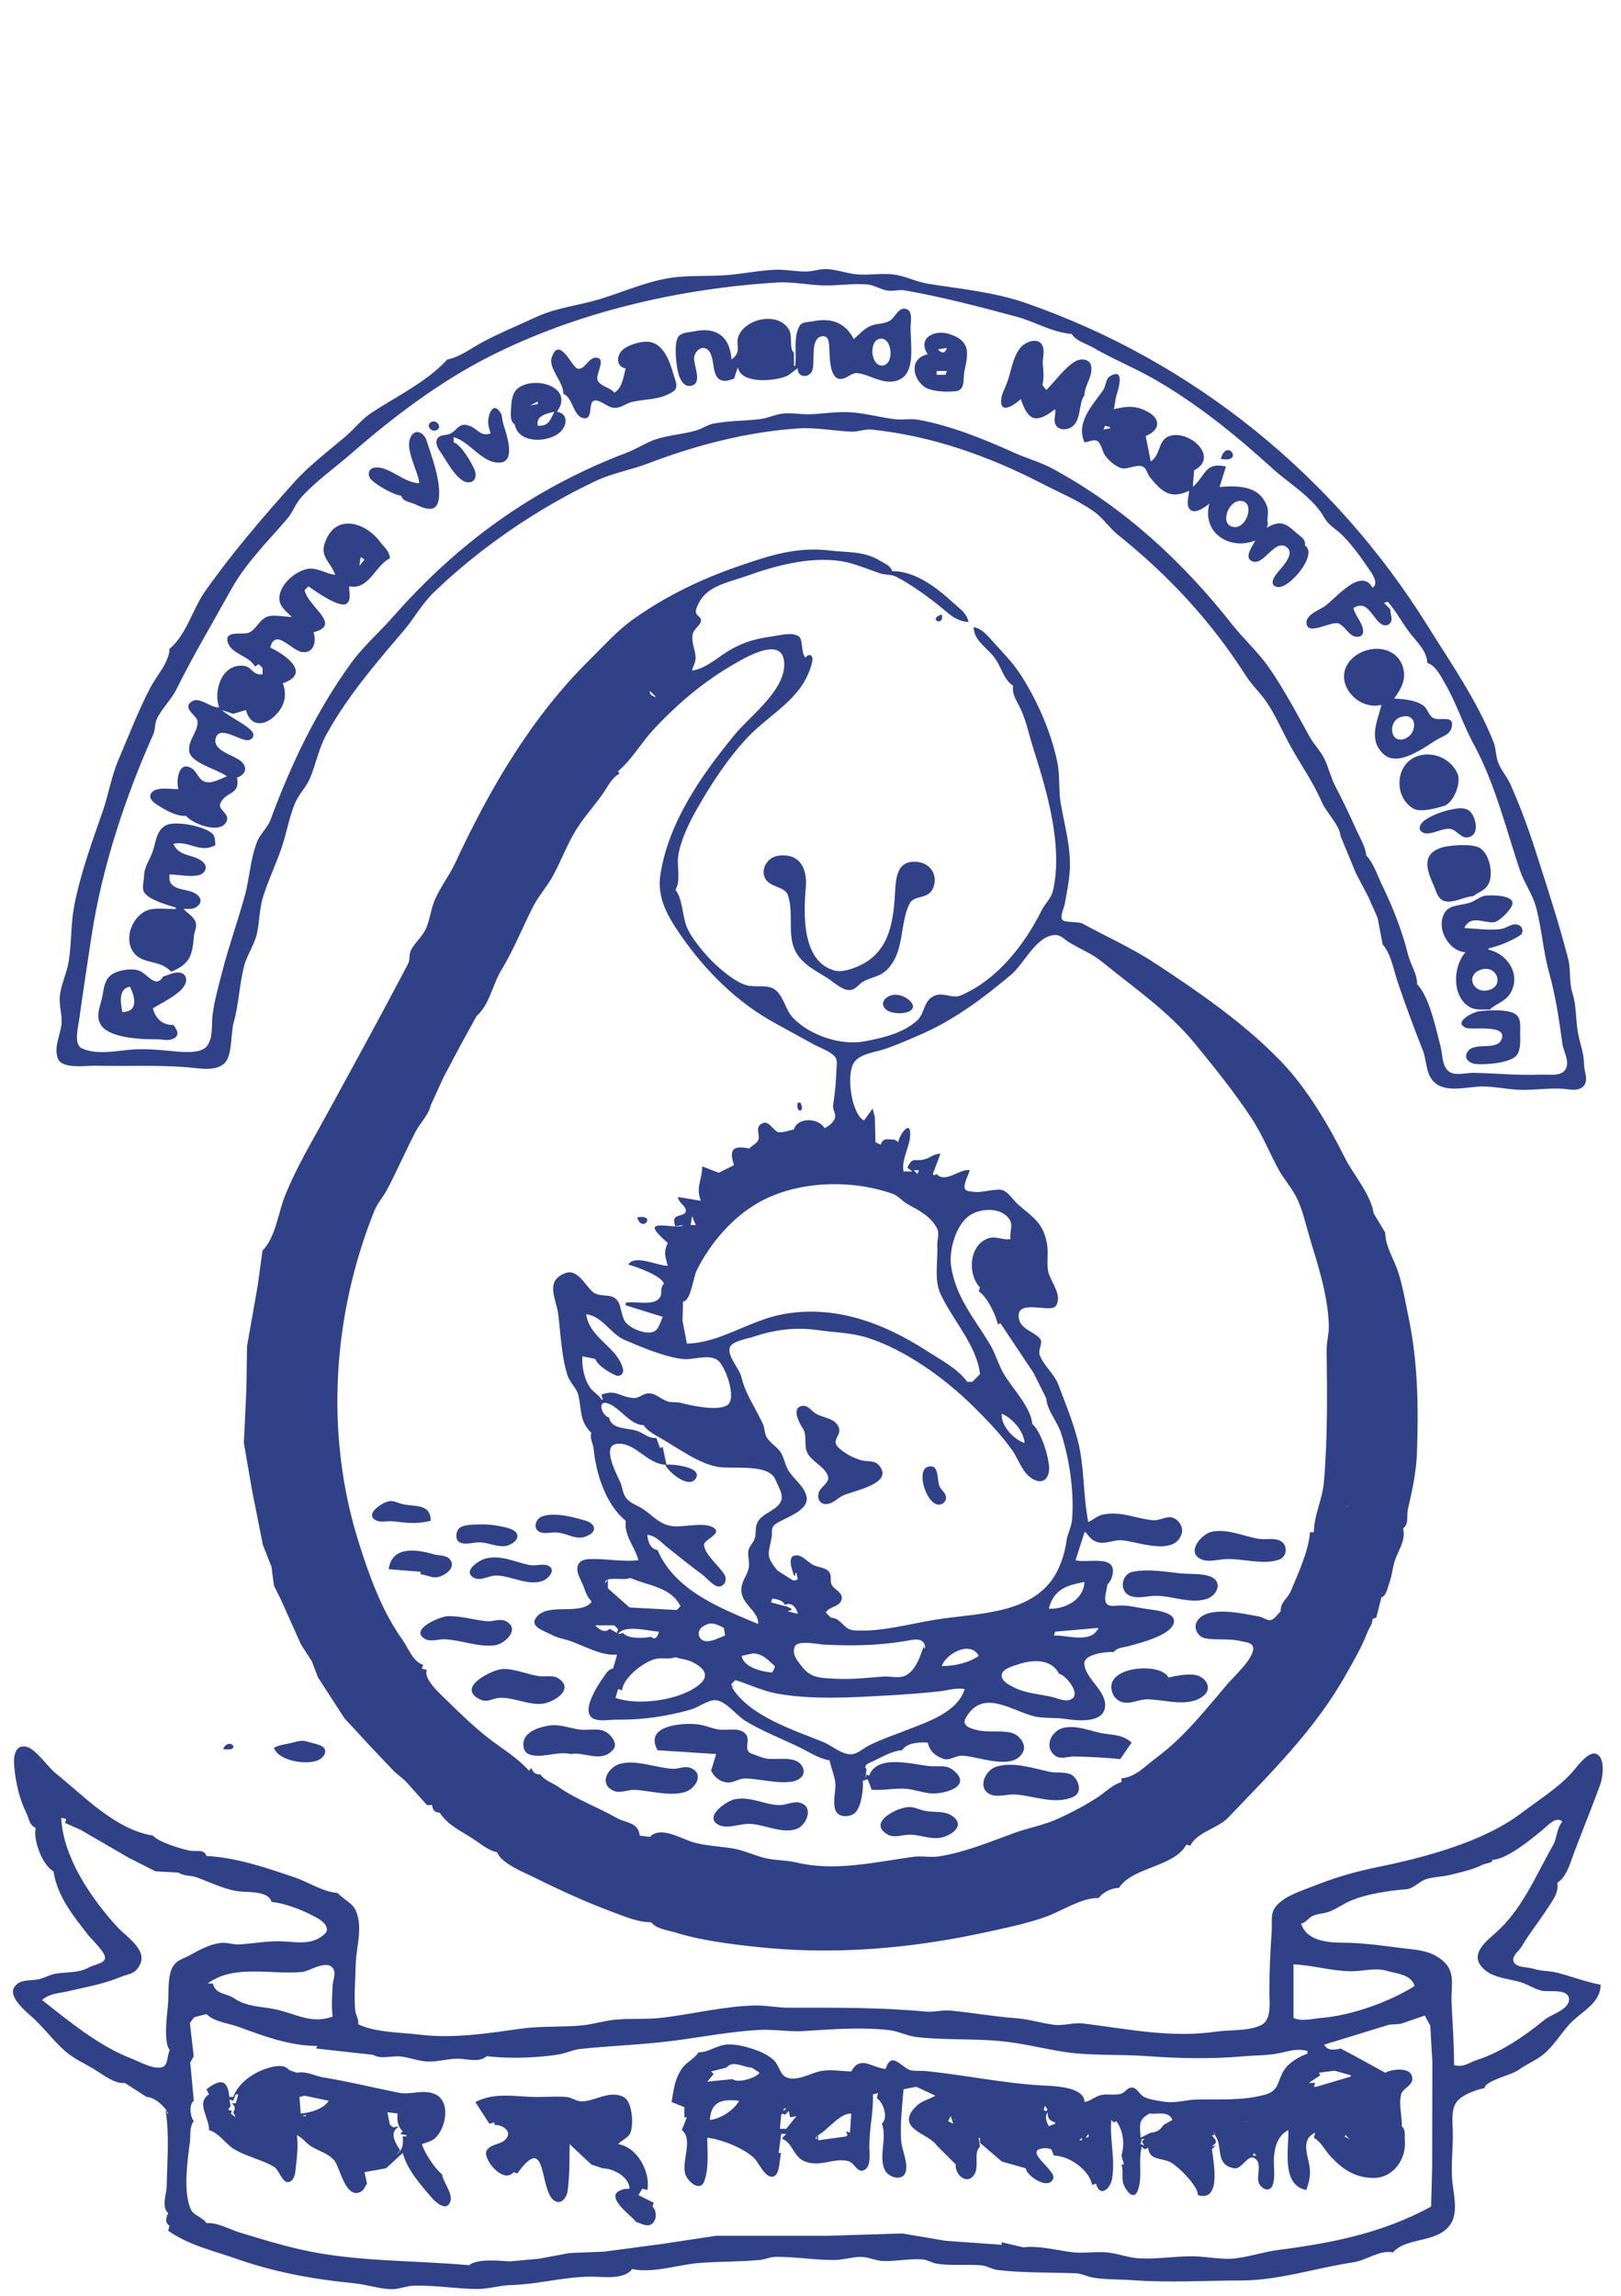 <?xml version="1.0" encoding="UTF-8" standalone="no"?>
<svg
   xmlns:dc="http://purl.org/dc/elements/1.1/"
   xmlns:cc="http://creativecommons.org/ns#"
   xmlns:rdf="http://www.w3.org/1999/02/22-rdf-syntax-ns#"
   xmlns:svg="http://www.w3.org/2000/svg"
   xmlns="http://www.w3.org/2000/svg"
   xmlns:sodipodi="http://sodipodi.sourceforge.net/DTD/sodipodi-0.dtd"
   xmlns:inkscape="http://www.inkscape.org/namespaces/inkscape"
   inkscape:version="1.0rc1 (09960d6, 2020-04-09)"
   sodipodi:docname="logo.svg"
   viewBox="0 0 1696 2401.333"
   height="2401.333"
   width="1696"
   id="svg10"
   version="1.1">
  <defs
     id="defs14" />
  <sodipodi:namedview
     inkscape:current-layer="g18"
     inkscape:window-maximized="1"
     inkscape:window-y="-9"
     inkscape:window-x="-9"
     inkscape:cy="922.72281"
     inkscape:cx="848"
     inkscape:zoom="0.41976681"
     showgrid="false"
     id="namedview12"
     inkscape:window-height="1361"
     inkscape:window-width="2560"
     inkscape:pageshadow="2"
     inkscape:pageopacity="0"
     guidetolerance="10"
     gridtolerance="10"
     objecttolerance="10"
     borderopacity="1"
     bordercolor="#666666"
     pagecolor="#ffffff" />
  <g
     id="g18"
     inkscape:label="Image"
     inkscape:groupmode="layer">
    <path
       inkscape:connector-curvature="0"
       id="path22"
       d="m 468,376.004 c -21.635,23.771 -53.784,38.759 -79.975,56.241 -9.863,6.583 -17.72,16.835 -26.811,24.553 -18.503,15.712 -37.42,29.804 -53.596,47.824 -32.524,36.228 -65.412,74.503 -93.403,114.429 -12.956,18.481 -19.076,44.9 -36.883,59.619 -0.149,13.708 -13.747,28.573 -19.939,40.381 -12.516,23.863 -22.821,50.764 -33.441,75.619 -7.456,17.451 -10.449,36.737 -16.731,54.667 -11.4,32.531 -23.185,64.86 -29.656,98.667 -3.701,19.336 -2.568,39.523 -5.865,58.647 -2.086,12.099 -8.088,23.271 -9.15,36.02 -0.841,10.092 3.231,20.441 1.552,30.667 -1.678,10.224 -8.039,23.695 -3.298,34.367 4.8,10.805 29.994,6.757 39.195,6.987 32.418,0.804 65.139,-1.031 97.333,1.779 11.499,1.004 30.92,4.88 39.011,-6.084 6.713,-9.095 5.005,-29.777 8.18,-41.048 5.384,-19.117 5.869,-39.468 10.803,-58.667 3.096,-12.051 11.093,-22.731 13.608,-34.667 2.687,-12.747 2.453,-25.868 6.457,-38.44 5.499,-17.265 13.415,-33.919 19.251,-50.895 5.175,-15.049 7.888,-31.943 14.061,-46.665 3.791,-9.041 11.409,-16.321 15.357,-25.452 6.523,-15.081 9.364,-31.737 17.432,-46.321 22.031,-39.82 51.248,-73.947 80.603,-108.227 10.775,-12.583 19.501,-28.508 31.263,-39.881 48.771,-47.161 108.531,-87.928 169.328,-116.787 17.953,-8.521 37.573,-11.763 55.98,-18.797 49.537,-18.933 102.632,-32.679 156,-36.416 18.359,-1.285 37.62,2.559 56,3.38 7.305,0.327 14.123,-2.932 21.56,-2.153 62.511,6.549 122.017,27.605 177.112,56.036 18.393,9.492 38.561,17.791 55.561,29.919 9.291,6.627 15.828,16.905 24.815,24.131 53.183,42.763 97.131,89.916 133.729,147.236 6.491,10.164 15.341,18.165 22.003,28.119 9.3,13.907 15.327,28.088 22.94,42.321 11.24,21.001 24.88,39.484 34.413,61.56 4.92,11.4 18.573,23.887 19.867,36 l 15.88,38.493 13.36,25.507 9.427,21.333 5.333,28 c 8.36,8.845 11.653,27.135 15.507,38.615 8.067,24.029 17.147,48.395 26.48,72.052 4.653,11.793 2.573,26.787 14.133,35.063 12.133,8.688 31.827,3.363 45.213,2.776 15.053,-0.66 30.253,3.489 45.333,3.495 13.613,0.01 28.013,-2.06 41.333,-1.213 7.293,0.464 17.373,3.471 22.747,-3.531 4.667,-6.073 -0.133,-15.077 -0.107,-21.923 0.04,-11.483 -4.44,-22.123 -6.387,-33.313 -2.467,-14.14 -1.373,-27.184 -5.72,-41.353 -3.773,-12.239 -1.533,-24.319 -4.547,-36 -9.667,-37.483 -22.107,-75.265 -33.84,-112 -7.533,-23.613 -16.627,-48.245 -26.68,-70.667 -3.52,-7.831 -9.8,-14.685 -12.733,-22.647 -2.547,-6.908 -2.173,-14.669 -4.827,-21.352 C 1545.4,732.704 1517.52,692.807 1492.88,653.337 1395.293,497.088 1247.725,377.551 1073.333,316.967 c -33.283,-11.562 -68.187,-14.673 -102.667,-20.216 -12.24,-1.967 -23.744,-8.201 -35.995,-9.68 -13.233,-1.597 -27.236,1.287 -40.005,-0.288 -9.836,-1.213 -18.991,-4.737 -29.333,-5.321 -7.267,-0.411 -14.101,2.343 -21.333,2.523 -11.139,0.276 -22.212,-2.338 -33.333,-1.833 -16.633,0.755 -33.832,4.381 -50.667,5.659 -17.627,1.338 -35.94,0.214 -53.333,2.165 -27.171,3.047 -52.915,14.873 -78.667,22.782 -22.001,6.756 -45.393,8.831 -66.615,18.687 -18.384,8.539 -38.185,16.581 -56.052,26.131 -11.049,5.905 -25.029,16.407 -37.333,18.429 m 653.333,-26.667 c 4.131,7.103 15.637,10.341 22.667,14.415 20.005,11.589 41.315,20.209 61.333,31.504 45.628,25.745 87.563,59.737 126.013,94.775 17.667,16.104 42.12,29.947 54.173,51.307 4.76,8.451 11.84,11.54 18.467,18.055 9.907,9.751 18.213,21.167 26.067,32.612 3.867,5.636 13.813,18.035 5.947,22.667 -12.533,-22.343 -39.747,12.972 -50.68,19.939 -5.653,3.601 -19.24,8.664 -18.413,17.341 1.293,13.864 26.68,-3.324 34.04,0.325 5.507,2.728 8.56,9.012 13.733,12.261 4.507,2.827 11.893,2.107 11.533,-4.559 -0.453,-8.647 -8.2,-15.579 -10.213,-23.975 14.573,-8.98 18.933,8.776 28.613,16.343 4.4,3.441 10.893,1.643 11.24,-4.368 0.2,-3.568 -1.293,-7.028 -1.187,-10.641 l -6.667,-6.667 4,-1.333 c 9.453,10.763 15.12,22.607 23.68,33.457 7.173,9.103 17.253,18.316 17.653,30.543 9.027,2.928 13.88,13.644 18.4,21.333 11.867,20.175 19,43.297 30.267,64 22.24,40.913 33.64,88.188 48.36,132 4.267,12.712 12.827,24.155 16.48,37.333 6.307,22.743 7.56,46.54 13.947,69.333 6.96,24.793 10.36,49.039 13.88,74.285 1.067,7.615 6.987,16.805 4.227,24.927 -3.52,10.308 -18.707,7.149 -26.893,7.507 -23.84,1.044 -46.773,-1.535 -70.667,-1.899 -7.453,-0.113 -19.707,3.661 -25.96,-1.841 -6.813,-5.985 -6.027,-17.616 -8.147,-25.645 -4.947,-18.648 -11.24,-51.081 -24.56,-65.333 0.293,-10.34 -6.96,-20.676 -9.453,-30.667 -6.373,-25.66 -16.013,-49.9 -27.56,-73.715 -4.773,-9.841 -8.613,-22.339 -16.32,-30.285 -0.16,-8.151 -6.24,-17.829 -9.627,-25.333 -7.28,-16.131 -14.267,-31.065 -22.48,-46.667 -4.76,-9.024 -7.027,-19.64 -11.573,-28.952 -4.013,-8.204 -10.907,-14.987 -15.373,-23.049 -13.667,-24.631 -27.133,-50.268 -43.28,-73.332 -10.844,-15.489 -25.921,-29.02 -37.72,-44 -52.072,-66.108 -113.373,-122.736 -187.947,-163.105 -12.737,-6.895 -26.82,-10.659 -40,-16.592 -31.843,-14.335 -65.36,-28.008 -100,-34.517 -8.291,-1.557 -16.977,0.301 -25.333,-0.697 -15.337,-1.836 -31.5,-6.4 -46.667,-7.244 -13.565,-0.756 -27.776,1.515 -41.333,2.104 -9.571,0.416 -19.943,-1.815 -29.333,-0.661 -7.853,0.965 -15.328,4.755 -23.232,5.723 -16.156,1.979 -32.809,1.609 -48.768,4.691 -6.484,1.252 -12.265,5.491 -18.667,7.312 -13.848,3.943 -27.719,4.679 -41.333,8.981 -10.591,3.345 -20.255,10.136 -30.667,14.072 -96.859,36.621 -176.853,94.279 -245.213,172.196 -14.012,15.971 -30.823,30.547 -43.28,47.733 -36.543,50.416 -62.999,106.083 -84.419,164.005 -3.123,8.447 -10.631,14.52 -13.921,22.687 -7.413,18.401 -7.876,38.351 -13.16,57.313 -7.453,26.743 -16.789,52.789 -23.672,79.619 -3.663,14.275 -8.025,29.635 -9.909,44.381 -1.316,10.308 0.9,24.168 -6.063,33.029 -5.965,7.593 -23.753,6.231 -32.363,5.411 -14.408,-1.371 -30.928,-3.12 -45.333,-2.041 -16.227,1.216 -37.348,6.179 -53.25,-1.336 -8.472,-4.003 -3.661,-22.291 -2.627,-29.729 4.109,-29.543 8.548,-58.717 13.031,-88 10.996,-71.825 35.185,-144.823 64.568,-210.667 2.231,-5.001 1.307,-10.572 3.476,-15.435 5.055,-11.325 15.103,-20.353 20.631,-31.459 17.685,-35.532 37.648,-69.061 56.897,-103.773 16.032,-28.912 38.156,-50.217 59.368,-75.052 5.749,-6.732 8.475,-15.641 14.643,-22.393 15.739,-17.227 34.512,-30.183 51.977,-45.408 44.037,-38.391 92.399,-75.044 144.619,-101.537 91.844,-46.596 198.935,-71.256 301.333,-77.464 16.932,-1.027 33.941,3.056 50.667,3.083 14.299,0.023 28.297,-2.127 42.667,-1.109 7.872,0.558 13.872,5.051 21.333,6.397 6.168,1.113 12.556,-1.184 18.667,-0.112 39.112,6.861 78.559,17.152 116.952,27.536 19.561,5.291 37.264,16.443 57.715,18.06 m -228,5.333 c -9.061,-17.155 -23.343,-22.513 -42.667,-18.667 -3.999,0.796 -11.237,0.567 -13.704,4.333 -7.356,11.239 -3.177,30.107 -4.963,42.333 h -1.333 v -12 -1.333 c -5.771,-6.709 -0.623,-17.417 -5.687,-25.327 -11.453,-17.891 -43.92,-11.081 -51.943,6.712 -4.592,10.184 4.212,16.608 -7.704,25.281 -1.536,-23.919 -15.907,-34.34 -38.667,-29.488 -5.893,1.257 -14.947,0.792 -17.867,7.228 -3.776,8.32 -1.265,32.117 2.147,40.545 1.795,4.435 5.119,9.673 10.407,9.384 15.269,-0.835 3.659,-21.96 4.939,-30.336 0.804,-5.264 6.485,-11.405 12.229,-8.757 12.561,5.789 2.176,35.261 21.472,33.668 2.703,-0.223 5.439,-1.443 8.007,-2.244 l 4,-12 c 2.936,18.128 38.46,14.599 50.615,9.524 4.459,-1.863 7.771,-5.908 12.052,-8.191 -0.739,8.535 10.071,10.876 14.424,3.696 4.995,-8.237 -3.151,-36.975 12.176,-37.36 6.261,-0.159 6.08,8.08 6.379,12.331 0.587,8.368 -0.101,31.336 11.041,32.337 6.951,0.624 11.736,-6.848 18.647,-6.055 14.229,1.633 30.625,15.447 46.268,5.293 14.556,-9.447 8.576,-39.388 9.104,-54.243 0.176,-4.948 2.176,-15.292 -3.776,-17.837 -8.231,-3.52 -12.007,7.812 -17.103,11.38 -5.827,4.079 -13.343,3.209 -19.775,5.577 -7.851,2.892 -12.612,8.888 -18.719,14.213 m 77.333,16 c -18.485,3.724 -16.772,23.076 -4.547,33.188 7.344,6.075 24.587,6.295 33.856,5.328 10.408,-1.085 7.431,-13.699 9.087,-21.183 4.217,-19.067 6.372,-31.508 -15.781,-38.595 -15.917,-5.091 -33.896,4.381 -22.615,21.261 m -50.589,-16.244 c 13.264,-3.076 16.176,26.037 3.784,27.855 -12.695,1.863 -15.341,-25.173 -3.784,-27.855 M 1068,417.337 c 7.981,23.796 16.308,25.615 36,10.667 0.612,4.549 -1.097,8.961 -0.477,13.327 1.313,9.24 13.005,9.364 18.84,4.469 9.195,-7.715 5.94,-24.021 12.304,-32.463 -0.013,-9.96 8.951,-20.013 7.036,-30.28 -1.469,-7.88 -10.751,-8.385 -16.364,-5.225 -11.328,6.376 -21.297,20.991 -30.672,30.172 l -4,-5.333 c 1.741,-7.312 1.091,-13.947 0.4,-21.333 -0.503,-5.375 1.376,-10.617 0.676,-15.98 -1.823,-13.959 -18.292,-9.088 -24.365,-1.333 -7.936,10.135 -9.319,24.241 -13.655,35.98 -2.405,6.517 -6.912,13.932 -6.199,21.255 1.192,12.237 17.008,-0.312 20.476,-3.921 m -413.333,-32 c -2.352,8.313 -3.775,21.224 -12,25.333 -4.247,-5.612 -13.443,-5.929 -17.277,-12.5 -3.264,-5.595 9.8,-23.317 -1.468,-24.105 -8.277,-0.58 -12.035,13.443 -19.763,11.496 -5.653,-1.424 -18.755,-34.575 -26.769,-12.167 -4.237,11.851 12.561,26.075 11.944,38.609 10.075,3.168 10.192,23.851 21.467,25.439 10.301,1.453 4.24,-17.035 10.851,-18.404 6.572,-1.36 13.873,7.308 21.016,7.553 7.519,0.259 11.844,-4.577 18.667,-6.171 15.028,-3.509 28.132,-1.753 42.367,-10.493 7.112,-4.367 2.857,-11.757 1.068,-17.924 -3.829,-13.196 -10.2,-32.796 -26.101,-34.488 -8.172,-0.871 -22.805,3.373 -28.368,9.612 -5.825,6.535 -4.853,16.739 4.368,18.209 M 990.667,364.004 c -1.897,6.172 -5.389,5.909 -9.333,1.333 l 9.333,-1.333 m -18.667,4 -1.333,1.333 1.333,-1.333 m -144,1.333 -1.333,1.333 1.333,-1.333 m -28,8 -4,2.667 4,-2.667 m 190.667,10.667 -1.333,4 H 980 v -4 h 10.667 m 144,74.667 c 3.501,-0.231 9.177,-3.043 12.389,-1.876 4.721,1.716 5.979,9.975 8.163,13.875 3.349,5.984 10.452,12.089 16.9,14.629 7.788,3.067 18.72,-5.687 25.172,-0.127 2.831,2.439 3.368,6.951 5.747,9.879 12.688,15.617 21.772,23.401 40.963,14.287 0.087,5.328 -2.711,12.068 -0.528,17.136 4.192,9.732 17.244,0.235 21.861,-3.803 -8.148,30.796 21.297,49.327 48,38.667 -2.041,4.676 -11.341,16.436 -4.703,20.889 12.56,8.425 23.88,-22.159 36.623,-14.547 12.04,7.188 -6.227,23.521 -10.413,29.539 -2.945,4.241 -6.272,10.807 1.24,12.695 12.493,3.141 43.493,-34.505 29.253,-43.243 1.013,-7.052 -4.493,-9.255 -9.28,-13.56 -11.053,-9.927 -16.64,-13.268 -30.72,-5.107 l 1.333,-4 c -1.749,-5.561 1.179,-11.453 -0.691,-17.333 -7.303,-22.963 -30.464,-22.887 -49.976,-21.333 l 6.667,-21.333 C 1260.66,482.973 1261.856,496.987 1248,509.337 l 1.333,-17.333 c 24.633,-12.823 -0.328,-38.025 -20,-36.908 -19.403,1.101 -13.104,19.645 -25.333,27.575 l -5.333,-26.667 c 14.771,-5.604 16.765,-17.86 1.353,-25.723 -12.725,-6.491 -21.277,-5.344 -34.687,-2.277 1.295,-4.771 1.305,-9.823 2.811,-14.548 1.609,-5.049 9.579,-29.555 -6.613,-20.081 -5.007,2.931 -4.337,10.637 -7.583,15.143 -11.705,16.247 -28.385,33.809 -19.281,54.153 M 538.667,444.004 c 3.472,20.532 35.997,19.229 47.808,7.595 7.543,-7.431 7.673,-19.083 -3.808,-20.928 18.847,-25.851 -23.664,-38.395 -41.076,-24.263 -5.692,4.62 -6.569,13.384 -6.851,20.263 -0.248,6.037 -1.62,13.737 3.927,17.333 m 24,-24 v 2.667 l -8,1.333 8,-4 m -49.333,33.333 c -11.181,3.955 -13.829,-5.908 -24,-8.511 -9.96,-2.548 -11.272,5.893 -18.805,9.045 -4.043,1.689 -9.177,0.465 -12.371,4.151 -3.56,4.109 -0.508,10.317 2.193,13.961 6.209,8.377 19.72,36.761 32.787,32.041 4.847,-1.751 5.256,-7.88 3.617,-12.021 -3.041,-7.687 -14.344,-27.004 -22.088,-29.333 v -5.333 c 17.333,4.367 30.224,28.577 49.327,26.395 16.199,-1.849 5.272,-31.304 2.353,-41.061 -1.075,-3.593 -0.687,-7.947 -2.775,-11.155 -8.319,-12.775 -13.373,3.809 -12.781,11.155 0.3,3.711 1.425,7.141 2.543,10.667 m 66.667,-22.667 c -4.728,9.303 -5.801,15.124 -17.333,14.667 -2.333,-10.507 9.188,-12.799 17.333,-14.667 m -128.905,10.777 c -6.095,3.536 0.108,11.119 5.819,8.413 6.205,-2.939 -0.417,-11.549 -5.819,-8.413 m 710.239,5.223 v 1.333 l -6.667,1.333 1.333,-4 5.333,1.333 m -722.667,58.667 c -15.819,0.548 -33.065,-19.641 -47.921,-15.939 -5.979,1.491 -6.095,8.568 -2.321,12.328 6.375,6.351 22.733,15.548 31.576,16.944 0.825,5.824 9.855,6.596 14.587,8.889 13.679,6.627 24.369,8.716 24.889,-10.223 0.496,-18.131 -7.913,-40.156 -13.445,-57.333 -1.78,-5.529 -8.927,-11.419 -14.284,-5.827 -11.14,11.627 6.017,38.373 6.92,51.16 m 838.667,-25.333 c 25.245,4.668 5.929,-22.717 0,0 m -77.333,4 -1.333,1.333 1.333,-1.333 m 20.889,8.889 -0.445,0.888 0.445,-0.888 m 28.444,3.111 -1.333,1.333 1.333,-1.333 m 47.996,27.951 c 16.043,-0.297 7.971,27.707 -5.324,27.373 -16.405,-0.411 -8.081,-27.125 5.324,-27.373 m -946.663,77.383 c -9.867,-1.284 -18.947,-8.113 -29.333,-6.156 -13.409,2.527 -31.867,18.789 -28.684,34.104 1.329,6.397 8.345,11.633 12.684,16.052 -7.609,-0.005 -19.711,-3.067 -26.667,0.088 -7.777,3.528 -10.897,13.372 -18.683,16.455 -5.807,2.3 -24.201,-2.652 -22,8.692 2.631,13.552 23.435,15.331 28.683,26.765 l 4,-2.667 4,4 v 6.667 c -11.277,1.125 -10.351,-7.904 -20.007,-8.904 -22.848,-2.367 -31.675,26.621 -25.327,43.571 -9.533,0.331 -20.549,-11.723 -28.755,-6.243 -10.737,7.169 5.841,14.616 6.105,20.935 0.481,11.54 -10.82,19.753 -8.547,31.923 2.172,11.619 30.304,18.509 39.196,25.385 -6.251,2.424 -14.385,7.301 -21.313,6.128 -8.429,-1.428 -9.572,-11.412 -16.271,-14.984 -13.604,-7.255 -15.439,14.571 -13.083,22.189 -7.667,0.447 -23.415,-3.147 -28.403,4.304 -3.433,5.127 1.921,9.28 5.761,11.849 7.991,5.347 20.849,12.776 30.641,11.847 6.268,8.281 37.168,20.432 42.731,4.981 2.671,-7.419 -9.755,-11.357 -6.836,-18.068 5.688,-13.075 20.951,-7.917 17.439,-26.913 9.107,-3.133 11.597,-10.592 3.921,-17.261 -7.317,-6.359 -31.541,-11.211 -25.779,-25.24 4.896,-11.92 25.685,4.791 33.831,3.333 5.473,-0.979 6.729,-6.252 2.948,-9.933 -8.596,-8.369 -21.539,-13.496 -30.921,-21.565 l 12,4 13.333,-4 c 4.143,17.133 19.052,17.765 31.212,5.087 9.447,-9.849 11.781,-20.308 7.455,-33.087 29.655,-10.124 3.436,-29.604 -13.333,-37.333 5.676,-20.904 21.743,3.024 33.453,4.679 12.6,1.779 15.14,-11.909 11.88,-20.679 30.224,-7.824 -5.215,-25.903 -9.333,-44 l 4,-4 c 6.829,4.504 33.48,24.163 40.548,17.671 4.627,-4.249 1.735,-12.295 2.119,-17.671 21.084,4.076 27.216,-22.128 42.667,-29.333 -0.58,-7.817 -5.979,-11.369 -10.421,-17.352 -15.413,-20.759 -48.013,-30.532 -58.169,2.685 -4.181,13.676 7.507,19.805 11.257,32 m -76,706.667 -5.153,37.333 -11.045,62.667 -0.688,45.333 -2.628,55.98 8.504,49.353 11.412,57.333 8.932,22.667 2.667,20 7.111,14.227 21.112,47.107 11.333,17.56 6.444,16.88 27.777,42.893 27.112,29.333 25.333,26.667 11.111,9.333 22.667,25.333 h 5.333 c 0.833,5.267 2.545,7.747 8,8 9.157,13.773 22.565,19.093 35.948,28.04 7.156,4.773 15.568,11.8 24.052,13.293 4.98,12.267 28.5,21.187 40.02,26.907 26.917,13.36 53.253,25.427 81.193,35.76 13.339,4.933 25.5,10.427 40.12,10.667 5.599,7.027 17.193,8.2 25.333,10.707 26.361,8.133 55.436,11.827 82.661,14.813 83.624,9.213 164.889,2 246.672,-16.067 19.424,-4.293 41.385,-8.907 60,-15.893 15.497,-5.827 36.715,-19.64 53.333,-18.893 5.04,-6.267 13.216,-10.44 21.333,-10.667 14.581,-22.2 57.477,-21.44 70.667,-45.333 l 4,1.333 c 6.464,-14.08 29.244,-18.493 39.548,-29.333 45.553,-47.933 91.105,-92.16 123.799,-150.667 7.867,-14.067 15.907,-27.547 21.707,-42.667 1.933,-5.04 5.76,-9.307 5.613,-14.667 l 4,-1.333 5.333,-21.333 c 5,-0.693 6.933,-11.4 8.627,-16.08 2.64,-7.28 3.027,-15.373 5.533,-22.587 3.88,-11.147 11.573,-21.16 8.507,-33.333 6.52,-4.893 3.387,-12.813 4.987,-19.773 4.6,-20.093 8.853,-39.32 9.56,-60.24 1.587,-46.397 0.973,-92.956 -8.413,-138.673 -3.267,-15.915 -6.267,-33.916 -11.2,-49.313 -4.053,-12.647 -13.867,-28.053 -13.6,-41.333 l -12,-20 c -3.253,-20.512 -21.267,-40.284 -30.427,-58.667 -17.24,-34.647 -40.133,-73.131 -67.36,-101.227 -38.236,-39.453 -85.089,-71.671 -130.595,-101.645 -24.296,-16.005 -50.709,-27.767 -76.184,-41.669 -4.503,-2.457 -19.435,-0.811 -21.399,-4.128 -2.395,-4.045 1.917,-12.399 2.679,-16.664 2.783,-15.595 6.116,-30.637 5.325,-46.667 -1.004,-20.351 -6.243,-38.817 -9.611,-58.665 -2.363,-13.923 -0.645,-28.959 -3.495,-42.668 -6.568,-31.619 -20.719,-63.831 -37.841,-90.672 -8.636,-13.539 -19.233,-24.111 -29.987,-35.995 -5.548,-6.132 -11.284,-13.357 -19.773,-14.667 0.451,15.156 15.355,21.953 23.083,33.565 5.973,8.972 8.711,21.469 18.251,27.768 -1.683,9.064 4.831,17.301 8.395,25.333 5.581,12.581 8.491,26.857 12.681,40 14.201,44.528 31.404,102.472 20.515,149.333 -1.761,7.576 -8.279,13.212 -11.651,20 -17.86,35.959 -46.316,72.665 -84.607,89.147 -8.641,3.72 -17.955,-3.333 -26.873,0.052 -12.637,4.796 -10.409,18.405 -18.872,26.175 -14.563,13.371 -36.515,18.408 -55.361,21.888 -24.581,4.537 -56.412,-6.121 -74.207,-24.293 -8.151,-8.323 -9.316,-20.719 -17.665,-28.596 -8.007,-7.557 -21.077,-3.125 -31.001,-5.777 -11.151,-2.98 -24.753,-14.323 -33.107,-22.087 -9.741,-9.053 -24.772,-26.708 -29.78,-39.175 -4.651,-11.576 -4.179,-28.901 -11.8,-38.667 5.663,-8.759 1.543,-24.42 2.836,-34.672 1.887,-14.967 10.575,-33.455 17.844,-46.543 15.167,-27.303 35.877,-59.265 58.039,-81.4 17.303,-17.279 40.08,-30.747 53.852,-51.405 4.515,-6.772 9.649,-17.789 10.744,-25.955 0.82,-6.123 -4.303,-7.297 -7.315,-2.692 -5.136,-6.092 -1.979,-18.959 -7.096,-22.428 -6.819,-4.624 -18.916,-1.167 -26.237,-0.131 -17.397,2.463 -29.504,5.239 -45.333,14.277 -12.176,6.952 -25.761,20.148 -40,21.615 1.103,-4.443 3.831,-8.639 3.769,-13.313 -0.108,-8.256 -4.507,-15.399 -3.159,-24.015 0.997,-6.385 7.989,-9.271 8.828,-14.732 0.508,-3.309 -3.656,-4.845 -4.896,-7.427 -1.551,-3.224 1.244,-8.328 2.657,-11.185 8.943,-18.095 31.451,-21.623 48.8,-27.813 30.723,-10.963 66.407,-20.977 100,-15.897 13.452,2.035 28.321,8.623 41.333,12.911 5.151,1.697 10.989,0.781 15.88,3.209 14.031,6.969 30.048,18.577 42.56,28.203 11.304,8.697 18.639,18.311 33.56,19.393 -1.923,-9.657 -9.191,-13.852 -16,-20.124 -17.212,-15.855 -39.427,-33.193 -64,-33.209 -1.872,-5.949 -6.952,-7.379 -12,-10.496 -17.26,-10.655 -33.913,-8.72 -53.333,-11.044 -33.54,-4.013 -61.319,4.795 -92,15.271 -41.125,14.041 -78.749,31.751 -114.66,57.521 -15.3,10.979 -29.699,27.031 -43.239,40.348 -62.056,61.031 -105.373,135.501 -141.833,213.733 -6.144,13.183 -15.704,25.404 -21.409,38.719 -4.129,9.636 -5.057,21.107 -9.505,30.615 -3.792,8.109 -11.403,13.895 -15.363,21.885 -2.273,4.589 -0.732,9.836 -3.056,14.269 -27.645,52.711 -56.472,105.249 -85.055,157.56 -15.228,27.869 -32.568,56.633 -44.149,86.285 -6.787,17.375 -9.669,42.788 -23.064,56 m 102.667,-725.333 4,2.667 -5.333,6.667 1.333,-9.333 m 1061.333,28 1.333,1.333 -1.333,-1.333 m -453.333,32 c -15.612,5.059 3.025,13.409 0,0 m 460,94.667 c -4.107,17.1 -14.467,37.052 2.973,52.076 14.773,12.72 41.827,-7.487 54.36,-15.351 5.813,-3.647 14.053,-5.32 16.027,-12.777 3.773,-14.273 -12.08,-6.793 -18.84,-10.164 -5.36,-2.672 -5.867,-9.513 -10.6,-13.033 -7.88,-5.853 -21.093,-7.009 -30.587,-7.417 6.88,-9.589 12.827,-19.528 9.413,-32 -6.573,-24.029 -37.12,-25.072 -53.067,-10.141 -23.04,21.568 3.427,55.212 30.32,48.808 M 862.667,1180.004 c -5.913,-10.776 -28.091,-11.871 -32,1.333 -4.019,0.727 -13.203,4.052 -16.872,2.68 -5.524,-2.064 -9.135,-12.428 -16.209,-9.029 -8.059,3.871 -2.419,10.876 -4.001,16.824 -1.036,3.892 -7.048,6.435 -9.584,9.525 -16.785,-3.463 -21.652,0.595 -16,17.333 l -16,8 -17.333,-6.667 c -0.01,14.528 -7.108,21.683 -1.333,36 l -24,-4 c 0.483,6.325 8.48,9.325 8.304,14.095 -0.311,8.361 -17.269,1.245 -10.971,16.572 l 8,-1.333 c -3.929,5.423 -39.989,-6.759 -26.732,8.328 1.333,1.519 2.803,2.953 4.215,4.4 2.076,2.125 4.235,4.041 6.517,5.939 -4.6,10.617 -2.728,13.173 0,24 -11.287,-0.093 -34.633,-12.256 -41.333,-1.333 8.76,2.492 34.667,11.556 37.333,20 -4.827,4.781 -0.897,10.617 -4.823,15.232 -7.115,8.364 -25.584,2.655 -35.177,4.768 v 2.667 l 38.667,12 c -1.631,3.963 -3.969,11.825 -7.451,14.427 -7.923,5.921 -27.003,-2.225 -31.772,-9.267 -4.564,-6.737 -3.903,-18.097 -9.201,-23.403 -6.908,-6.919 -17.825,-1.064 -25.863,-8.825 -6.921,-6.684 -15.16,-23.005 -27.047,-18.789 -22.535,7.995 -9.909,27.447 -7.928,43.191 2.525,20.067 3.481,45.267 9.849,64.328 2.368,7.089 9.156,12.789 10.989,19.791 3.94,15.048 0.945,27.676 13.756,39.881 -1.799,6.715 1.897,10.8 2.517,17.333 2.391,25.187 12.717,57.88 33.483,74.667 -1.707,16.107 9.535,26.907 13.333,41.333 -15.907,1.693 -30.853,-1.28 -46.667,-1.333 -6,-0.013 -14.249,-0.2 -16.705,6.72 -2.535,7.147 3.9,16.24 6.176,22.6 2.096,5.853 3.359,10.08 7.863,14.68 v 1.333 c -13.136,14.573 -47.852,-1.227 -58.679,17.453 -4.985,8.613 11.823,13.44 16.78,16.28 6.408,3.667 13.6,4.467 20.445,6.893 14.315,5.053 32.571,15.64 48.12,14.04 v 1.333 l -4,13.333 c -5.212,0.693 -7.255,5.267 -10.168,9.333 -5.732,8 -23.66,35.213 -10.913,42.627 6.407,3.733 17.911,1.293 25.083,1.413 26.245,0.427 52.088,-3.467 77.332,-10.52 7.688,-2.147 18.972,-10.813 26.667,-9.8 10.719,1.387 21.483,16.147 30.671,21.707 17.365,10.52 36.395,17.947 54.663,26.627 10.925,5.2 21.179,12.467 33.333,14.613 1.467,7.893 5.915,17.76 6.093,25.333 0.191,8.053 -3.809,22.227 1.377,29.133 4.209,5.6 15.375,4.72 19.779,-0.28 6.053,-6.867 8.301,-24.24 7.417,-32.853 l 4,-1.333 H 908 l 4,10.667 c 12.189,0.96 23.811,-1.867 35.619,-1.013 8.607,0.627 16.949,3.933 25.715,4.787 13.505,1.307 45.617,-6.987 23.86,-24.347 -7.363,-5.867 -15.427,-3.307 -23.86,-4.04 -17.664,-1.547 -55.704,-13.253 -64,9.947 l -2.667,-1.333 -1.333,4 1.333,-9.333 c -4.412,-4.373 3.127,-6.827 6.668,-8.453 9.296,-4.28 20.359,-11.08 30.665,-11.547 4.685,-8.12 18.297,-8.427 26.667,-8 2.008,8.853 7.512,13.8 16,16.867 7.048,2.547 12.901,-3.36 20,-3.173 16.381,0.413 54.125,16.787 63.911,-4.36 3.22,-6.96 -3.156,-15.493 -9.245,-18.413 -9.064,-4.333 -26.668,-1.28 -37.332,-3.6 -6.084,-1.333 -18.441,-4.04 -13.771,-12.6 16.912,-30.987 45.571,-9.627 69.771,-2.707 11.124,3.173 23.339,1.507 34.647,3.253 11.631,1.8 38.28,4.747 41.348,-11.267 3.332,-17.4 -20.924,-30.52 -21.492,-46.6 -0.359,-10.107 23.697,-12.707 30.831,-12.067 3.444,-4.88 10.276,-4.72 15.773,-6.253 11.431,-3.187 44.003,-11.173 47.04,-24.413 2.547,-11.107 -19.989,-13.253 -27.04,-14.213 -12.788,-1.733 -21.287,-4.88 -34.46,-3.533 -3.187,0.32 -7.299,0.227 -9.224,-2.827 -2.964,-4.72 0.856,-14.2 1.244,-19.427 2.281,-2.453 3.779,-4.72 4.755,-8 7.325,-24.653 -25.836,-13.8 -38.088,-17.333 l 9.333,-29.333 H 1136 c 3.575,4.947 7.033,9.333 13.335,10.64 8.023,1.68 15.339,-2.56 23.231,-2.32 15.527,0.48 56.385,17.96 63.843,-6.987 2.263,-7.573 -4.708,-16.907 -12.409,-17.053 -5.96,-0.107 -11.205,3.64 -17.279,3.147 -18.305,-1.467 -34.569,-10.173 -53.388,-5.747 -5.453,1.293 -9.623,5.413 -14.665,7.653 -4.905,-24.467 -4.209,-49 -8.439,-73.333 -4.019,-23.124 -14.844,-48.884 -23.027,-70.615 -4.048,-10.752 -14.887,-19.256 -19.336,-30.492 -2.252,-5.685 3.676,-12.575 0.519,-16.981 -5.837,-8.148 -22.74,-10.008 -22.656,-24.54 0.096,-16.832 33.429,-2.795 38.668,-9.764 8.013,-10.66 -5.005,-25.472 -7.516,-35.66 -2.136,-8.663 0.247,-19.872 -1.383,-29.281 -3.881,-22.408 -14.459,-27.727 -30.097,-41.319 -4.741,-4.121 -9.623,-11.759 -15.012,-14.592 -6.549,-3.443 -23.049,2.697 -31.721,1.116 -3.139,-0.573 -8.651,0.069 -9.46,-4.176 -0.828,-4.347 4.061,-13.909 5.46,-18.363 -10.265,-2.117 -25.507,14.24 -34.667,4 l -2.667,1.333 -1.333,-1.333 8,-21.333 c -7.32,0.177 -10.788,4.535 -17.333,6.097 -10.088,2.409 -11.601,-3.368 -17.333,8.569 l 5.333,4 h -9.333 c -2.6,-13.612 8.027,-27.567 6.957,-41.255 -0.932,-11.925 -12.139,4.533 -12.291,10.588 l -4,-2.667 c -7.009,0.136 -11.723,-2.776 -14.667,5.333 l -5.333,-2.667 -0.697,-26.667 -2.34,-8.492 -8.963,12.492 c -13.197,-6.453 -19.472,-49.644 -9.729,-61.696 5.987,-7.404 18.472,-9.284 27.063,-11.757 13.357,-3.845 27.193,-10.184 40,-15.639 35.923,-15.297 67.648,-38.945 97.215,-64 13.001,-11.017 25.859,-40.46 45.451,-40.916 6.063,-0.141 9.931,4.872 14.72,7.769 11.831,7.157 23.816,11.676 34.613,20.473 33.405,27.217 69.351,51.696 97.009,85.54 20.765,25.409 42.085,51.755 59.999,79.237 10.584,16.239 18.196,35.425 27.433,52.301 5.613,10.241 13.933,19.289 19.133,30.02 6.4,13.173 9.56,28.78 13.787,42.667 8.787,28.867 18.813,59.985 19.627,90.667 0.227,8.429 -2.413,16.791 -2.32,25.333 0.547,46.775 1.187,91.571 -2.893,138.667 -1.533,17.653 -10.427,34.533 -10.44,52 h -4 c -1.893,20.72 -12.213,42.293 -20.013,61.333 -3.147,7.667 -11.533,12.48 -10.653,21.333 -3.027,2.707 -6.533,8.68 -10.772,9.227 -3.891,0.52 -8.08,-3.12 -11.947,-3.773 -15.544,-2.64 -55.456,-12.573 -65.192,5.613 -3.849,7.2 1.977,16.12 9.24,17.32 12.599,2.08 24.252,-0.24 37.337,2.92 4.255,1.027 12.172,1.293 12.539,7.253 0.663,10.787 -20.485,29.933 -26.859,37.427 -23.896,28.04 -45.24,55.56 -75.033,77.667 -10.725,7.973 -22.032,20.36 -35.98,21.013 v 4 c -9.097,2.547 -17.416,11.027 -25.333,16.187 -12.979,8.453 -28.507,16.533 -42.668,22.813 -14.391,6.387 -29.477,8.893 -43.999,14.173 -25.487,9.253 -51.608,20.253 -78.667,24.507 -8.905,1.4 -17.944,-0.707 -26.667,0.453 -40.352,5.373 -81.587,15.76 -122.687,5.987 -11.008,-2.627 -22.609,-2.093 -33.313,-4.747 -10.992,-2.733 -22.189,-8.173 -33.333,-10 -14.003,-2.307 -30.665,-2.667 -44,-7.293 -11.657,-4.04 -32.74,-16 -42.667,-4.747 l -10.667,-1.333 c -1.597,-14.307 -14.08,-12.813 -24,-18.453 -20.333,-11.56 -41.877,-19.08 -61.353,-32.64 -6.117,-4.253 -14.275,-6.653 -18.647,-12.907 -5.219,0 -7.491,-1.8 -9.333,-6.667 l -2.667,2.667 c -11.5,-13.147 -28.032,-22.947 -41.827,-33.6 -14.82,-11.44 -31.051,-27.053 -44.493,-40.293 -6.253,-6.173 -24.532,-22.093 -20.347,-31.44 l -5.333,-1.333 1.333,-4 c -10.627,-3.12 -15.8,-18.173 -21.889,-26.667 -21.233,-29.627 -34.377,-66.28 -45.443,-101.333 -35.48,-112.404 -27.757,-236.924 16.248,-346.667 3.272,-8.16 9.513,-14.947 13.576,-22.687 10.26,-19.547 19.32,-40.168 29.439,-59.98 4.519,-8.847 14.228,-18.319 16.069,-28 l 13.372,-29.215 18.188,-34.224 16.44,-29.895 c 13.041,-10.884 16.948,-33.372 25.713,-47.739 13.181,-21.601 21.916,-44.171 33.415,-66.701 5.377,-10.535 13.367,-19.421 19.244,-29.559 8.176,-14.104 14.349,-30.625 22.549,-45.335 8.715,-15.629 19.573,-27.136 29.911,-41.333 5.245,-7.204 10.481,-18.801 18.501,-22.667 l -1.333,-2.667 c 14.203,-11.913 24.2,-29.704 36.807,-43.313 24.441,-26.387 52.207,-49.984 83.192,-67.928 9.821,-5.688 50.859,-31.288 53.689,-3.652 2.989,29.188 -35.212,56.609 -51.42,76.365 -35.045,42.713 -69.347,91.504 -77.983,146.528 -3.913,24.929 8.368,44.984 21.673,64.119 25.375,36.495 58.28,69.552 98.041,91.248 13.801,7.529 27.452,15.241 41.333,22.701 6.485,3.485 15.727,6.515 20.905,11.817 3.917,4.012 2.353,9.177 2.216,14.167 -0.357,13.024 -1.599,24.9 -3.448,37.4 -0.665,4.492 3.045,8.525 1.961,12.988 -1.205,4.96 -6.729,8.84 -10.968,10.893 m -666.667,-485.333 1.333,1.333 -1.333,-1.333 m 484,28 6.667,6.667 c -3.791,-1.255 -7.329,-2.215 -6.667,-6.667 m 11.556,3.556 -0.445,0.888 0.445,-0.888 m -427.556,13.777 -1.333,1.333 1.333,-1.333 m 1201.333,10.087 c 18.173,-5.892 18.347,17.8 3.947,22.816 -15.04,5.241 -17.453,-18.437 -3.947,-22.816 m 18.787,40.452 c -24.653,7.473 -26.36,42.957 -5.44,55.189 7.493,4.38 23.973,-0.333 31.973,-2.693 10.147,-2.996 18.507,-24.152 14.373,-33.701 -6.64,-15.356 -24.8,-23.68 -40.907,-18.795 m -1244.12,20.128 -1.333,1.333 1.333,-1.333 m 1282.667,35.257 c -10.827,1.813 -22.907,5.671 -31.933,11.996 -4.053,2.843 -8.467,9.063 -2.413,12.691 7.32,4.377 20.427,-4.975 29.013,-3.62 6.773,1.068 11.533,10.196 18.547,8.867 12.387,-2.348 8.613,-19.229 3.133,-26.065 -3.947,-4.927 -10.68,-4.819 -16.347,-3.868 M 184,949.337 v 1.333 c -9.012,0.417 -22.591,-1.728 -30.647,1.823 -16.483,7.265 -24.855,32.477 -11.619,45.999 9.836,10.049 25.92,5.588 36.932,17.512 h 1.333 c 19.156,-7.952 21.26,-17.493 22.935,-36.952 0.433,-5.04 3.493,-9.384 1.717,-14.613 -1.928,-5.679 -8.831,-9.413 -12.652,-13.768 2.645,0 5.367,0.157 8.005,-0.079 6.673,-0.595 13.635,-7.576 7.411,-13.676 -7.604,-7.452 -19.636,-4.615 -26.937,-11.116 -3.473,-3.092 -3.399,-6.861 -3.145,-11.129 9.431,0 21.565,2.944 30.66,0.708 5.803,-1.427 9.939,-7.704 5.296,-12.716 -9.431,-10.18 -25.289,-5.159 -31.956,-19.992 15.917,-3.983 27.8,10.397 44,1.333 -0.413,-3.565 0.011,-8.22 -2.371,-11.155 -6.817,-8.403 -38.327,-14.304 -48.157,-10.133 -11.367,4.823 -11.585,18.217 -15.049,27.955 -3.599,10.116 -8.845,15.271 -9.108,26.667 -0.108,4.732 -2.396,11.463 0.089,15.805 4.641,8.108 24.64,13.431 33.263,16.195 M 1541.333,937.337 c 6.267,-4.853 12.387,-5.325 16.36,-13.353 5.013,-10.116 0.64,-31.485 -9.827,-37.276 -8.053,-4.452 -31.253,-2.831 -39.867,-0.045 -21.893,7.077 -14.467,25.036 -7.733,40.008 2.28,5.047 3.373,11.568 8.533,14.683 8.92,5.393 23.027,-3.677 32.533,-4.016 M 813.334,895.268 c -9.533,1.559 -17.153,12.441 -13.481,22.016 4.329,11.284 20.985,9.272 24.415,18.864 6.189,17.313 -0.103,39.131 6.571,55.737 6.173,15.36 21.464,22.796 34.495,30.904 6.452,4.016 15.932,13.441 24.001,12.771 6.52,-0.543 9.469,-6.879 14.892,-9.491 8.248,-3.971 16.736,-4.859 23.628,-11.645 18.953,-18.663 13.072,-47.404 23.683,-69.009 4.841,-9.86 19.185,-4.103 24.551,-16.131 5.815,-13.035 -2.052,-26.181 -16.088,-27.713 -22.668,-2.473 -22.713,18.164 -23.68,34.433 -1.84,30.959 -7.068,61.307 -38.987,74.887 -6.721,2.86 -16.585,6.308 -24,4.315 -34.511,-9.279 -32.689,-59.024 -30.228,-87.083 1.724,-19.641 -6.389,-36.68 -29.771,-32.855 m 719.999,100.736 c -13.133,14.429 -14.64,45.735 4,57.136 6.627,4.051 14.013,2.36 21.333,2.864 6.333,-5.977 16.147,-8.667 21.04,-16.245 12.653,-19.635 -2.4,-42.299 -22.373,-46.421 v -1.333 c 9.88,-2.044 24.787,-8.123 32.907,-13.572 4.107,-2.755 3.267,-8.829 -1.107,-10.771 -6.787,-3.019 -12.133,3.064 -18.467,4.02 -11.88,1.792 -26.56,-0.428 -38.667,-1.011 6.747,-14.011 19.507,-5.288 30.667,-5.988 5.88,-0.368 17.653,-12.668 19.453,-18.011 3.627,-10.771 -21.613,-10.479 -27.453,-9.884 -5.2,0.529 -9.987,4.485 -14.667,6.611 -8.013,3.635 -22.573,2.403 -27.813,10.239 -10.973,16.383 3.453,41.56 21.147,42.367 m -1337.333,-40 -1.333,1.333 1.333,-1.333 m 1336,16 -1.333,1.333 1.333,-1.333 M 181.333,1072.004 c -11.457,0.407 -18.845,-6.873 -21.333,-17.333 9.34,-5.816 24.735,-12.941 31.543,-21.733 6.855,-8.853 2.224,-17.683 -8.876,-15.401 -4.139,0.851 -7.879,2.871 -12,3.801 -7.499,13.513 -16.773,-3.18 -25.385,-6.165 -7.535,-2.612 -19.721,-0.657 -26.594,3.064 -9.378,5.076 -9.913,15.099 -11.713,24.435 -1.864,9.672 -7.448,19.748 -1.442,29.308 8.902,14.172 43.485,15.255 58.468,15.032 5.849,-0.087 11.551,2.116 17.188,-0.537 7.631,-3.591 3.947,-9.543 0.145,-14.469 m 1369.334,-58.093 c 15.413,-4.052 23.12,16.272 7.973,21.341 -17.387,5.824 -26.8,-16.393 -7.973,-21.341 m -1414.667,18.093 c 5.263,11.081 9.153,26.109 -8,26.667 -1.859,-10.049 -4.41,-24.392 8,-26.667 m 798.667,8.605 c -7.564,1.033 -15.572,8.584 -7.421,15.536 4.031,3.439 13.04,4.188 18.088,3.4 21.596,-3.372 3.055,-20.808 -10.667,-18.936 m 612,17.315 c -5.507,0.884 -26.547,11.033 -13.133,17.091 6.12,2.764 43.093,-4.184 37.733,11.517 -4.467,13.131 -27.813,3.007 -35.28,12.819 -5.533,7.259 0.893,12.78 8.013,13.533 9.947,1.051 36.547,-0.909 43.013,-9.333 4.187,-5.457 3.64,-15.696 3.493,-22.213 -0.133,-6.457 1.427,-15.577 -4.4,-20.189 -7.507,-5.948 -30.373,-4.68 -39.44,-3.224 m -712,95.413 c -2.692,11.791 8.597,10.273 2.667,0 h -2.667 m 132,62.667 -1.333,1.333 1.333,-1.333 m -2.667,4 -1.333,1.333 1.333,-1.333 m -2.667,4 -1.333,4 -4,-4 h 5.333 m 17.333,6.667 -1.333,1.333 1.333,-1.333 m 46.667,206.667 -8,8 H 1012 c -10.193,-13.995 -28.173,-23.223 -42.44,-32.444 -45.128,-29.168 -96.575,-48.531 -151.275,-38.099 -34.649,6.608 -65.684,30.119 -99.619,30.543 l -4.585,-24 0.585,-20 c 7.9,0 10.912,-25.648 14,-32 13.379,-27.521 36.712,-55.415 64.667,-71.334 40.691,-23.171 96.721,-24.583 140,-9.556 6.905,2.399 10.131,7.639 16,10.889 11.445,6.339 25.036,13.047 31.333,26 2.409,4.957 -0.291,12.089 0,17.333 0.868,15.633 -3.601,35.713 3.333,50.667 12.784,27.565 38.197,54.215 41.333,84 m 32,-141.333 c -8.869,1.516 -15.94,-4.201 -25.281,-0.01 -18.419,8.269 -19.587,37.096 -6.719,50.673 l -1.333,4 c 8.544,5.312 18.064,24.904 20,34.667 l 2.667,-1.333 34.687,52 13.313,26.667 c 0.964,12.887 11.509,24.025 15.388,36 8.917,27.533 13.941,61.8 11.633,90.667 -0.632,7.907 -4.864,14.92 -5.925,22.667 -1.253,9.147 -3.788,18.187 -7.403,26.667 -21.479,50.413 -83.121,48.133 -128.36,55.253 -27.372,4.307 -58.759,13.427 -86.667,11.347 -10.945,-0.827 -12.648,-12.613 -24,-13.267 L 864,1686.671 c 3.715,-6.76 15.843,-5.8 16.712,-14.667 0.64,-6.533 -7.24,-9.067 -10.177,-13.733 -3.097,-4.92 0.791,-10.48 -3.86,-15 -4.009,-3.893 -11.109,-3.973 -16.008,-6.467 -4.832,-2.467 -10.663,-9.373 -16.047,-9.907 -12.813,-1.253 -5.364,15.88 -3.953,21.107 h 1.333 v -2.667 h 1.333 l 1.333,6.667 -4,1.333 -2.667,-1.333 -14.667,-9.333 c -12.484,-15.733 -9.463,-16.267 -5.999,-34.667 0.965,-5.133 -1.275,-9.76 3.535,-13.493 8.744,-6.8 36.213,-13.813 32.984,-29.173 -2.305,-10.973 -14.005,-18.587 -19.404,-28 -3.189,-5.56 -4.047,-12.213 -7.243,-17.56 -3.775,-6.307 -10.741,-9.729 -14.683,-15.825 -2.891,-4.473 -2.165,-9.873 -4.363,-14.615 -8.072,-17.417 -18.007,-30.483 -22.535,-49.333 -2.015,-8.389 -15.828,-22.94 -11.763,-31.241 2.987,-6.1 16.932,-8.159 22.803,-10.096 24.216,-7.993 45.073,-10.899 70.667,-7.233 16.804,2.405 32.868,2.4 49.333,7.508 40.069,12.429 81.775,42.584 111.415,71.837 13.831,13.651 30.168,30.627 41.299,46.572 7.343,10.533 11.055,26.32 24.64,31.213 9.679,3.48 14.116,-5.4 13.645,-13.893 -0.671,-12.107 -8.556,-37.524 -17.665,-45.333 -1.275,-16.855 -20.1,-36.613 -28.799,-50.667 -6.539,-10.563 -9.372,-22.624 -15.881,-33.313 -16.321,-26.804 -35.669,-49.187 -40.253,-81.353 -2.259,-15.853 4.6,-40.925 17.639,-51.376 11.636,-9.325 35.324,-10.737 43.837,3.383 3.553,5.893 -0.541,13.385 0.791,19.993 m -390.667,-22.667 c 5.124,17.029 21.035,-3.657 0,0 m 57.333,-1.333 4,9.333 h -5.333 l 1.333,-9.333 m -2.667,9.333 -6.667,6.667 6.667,-6.667 m -92,177.333 1.333,5.333 h -1.333 c -2.708,-5.019 -8.027,-7.447 -11.488,-12.02 -6.527,-8.627 -9.3,-22.875 -8.512,-33.313 l 13.333,2.667 c 3.496,7.531 14.181,14.044 21.713,17.244 4.479,1.903 8.501,-1.959 7.431,-6.531 -5.413,-23.107 -35.113,-32.107 -38.477,-57.38 16.877,1.893 25.589,20.609 40.001,26.768 17.784,7.599 41.66,17.817 60.951,20.067 11.004,1.283 26.459,-5.525 36.319,0.991 8.075,5.336 20.661,40.108 10.532,47.137 -9.715,6.743 -37.861,0.623 -48.755,-2.267 -5.044,-1.339 -10.056,0.119 -15.048,-1.892 -6.227,-2.509 -11.555,-8.129 -18.667,-8.105 -5.897,0.019 -10.041,5.421 -16,4.924 -14.691,-1.228 -17.571,-9.228 -33.333,-3.623 m 44,32 c 4.579,6.889 14.175,11.244 21.233,15.491 16.124,9.696 38.541,25.549 57.433,28.269 14.728,2.12 45.515,-2.6 56.483,8.867 2.307,2.413 3.388,5.6 4.695,8.587 2.275,5.213 6.125,11.36 4.273,17.333 -3.231,10.413 -19.583,13.027 -24.74,22.787 -3.131,5.933 -1.132,11.467 -3.085,17.333 -1.621,4.867 -6.121,8 -6.708,13.333 -0.643,5.84 1.664,11.387 0.444,17.333 -1.579,7.68 -6.984,13.187 -7.648,21.333 -1.368,16.773 18.127,22.8 17.62,37.333 -38.956,-16.32 -87.152,-34.68 -105.333,-77.333 -7.671,-1.373 -10.279,-8.84 -10.667,-16 9.284,1.173 14.079,7.733 21.148,13.28 11.871,9.307 23.936,19.453 36.184,28.253 4.34,3.12 12.217,13.147 17.896,12.587 5.484,-0.533 8.245,-6.96 5.917,-11.453 -4.947,-9.547 -20.843,-21 -21.864,-32 -0.523,-5.627 19.685,-11.773 10.008,-18.067 -9.776,-6.36 -31.191,-0.32 -42.623,-1.547 -14.203,-1.52 -21.021,-11.533 -32.053,-18.547 -5.888,-3.747 -12.744,-5.427 -17.089,-11.347 -3.36,-4.573 -3.575,-10.667 -5.724,-15.827 -2.612,-6.28 -20.736,-38.573 -3.721,-40.461 18.959,-2.108 31.28,20.901 50.588,21.795 2.835,7.307 24.905,26.04 32.059,14.28 7.261,-11.947 -24.748,-14.973 -30.725,-14.28 l -4,-18.667 -2.667,1.333 -4,-10.667 c -7.88,0.689 -12.101,-4.047 -18.839,-6.853 -9.817,-4.088 -28.272,-1.259 -30.495,-14.48 -7.168,-1.319 -12.613,-17.412 -2.781,-15.164 13.36,3.056 23.732,23.019 38.781,23.164 M 840.057,1470.472 c -12.776,1.096 -3.939,17.887 -0.509,22.865 5.573,8.093 1.047,18.001 5.155,26.32 4.636,9.387 19.772,15.12 21.801,25.44 1.155,5.867 -8.409,10.56 -9.925,16.24 -1.591,5.96 0.693,11.773 7.428,11.853 7.031,0.08 11.519,-5.613 17.327,-8.6 10.128,-5.2 53.556,-12.12 39.063,-31 -5.159,-6.72 -11.999,-4.36 -19.063,-6.16 -8.011,-2.04 -19.512,-8.12 -25.003,-14.333 -6.431,-7.297 4.271,-11.847 1.34,-19.764 -4.049,-10.939 -17.261,-9.664 -25.444,-15.648 -3.668,-2.683 -7.065,-7.651 -12.169,-7.213 M 1072,1509.337 c -11.381,-3.635 -24.888,-18.048 -24,-30.667 11.335,4.64 23.083,18.153 24,30.667 m -101.26,24.893 c -13.151,3.947 -0.576,42.707 13.235,39.387 3.103,-0.747 5.78,-3.693 5.864,-6.947 0.121,-4.76 -4.779,-7.84 -6.724,-11.733 -3.177,-6.373 0.212,-24.48 -12.375,-20.707 m -520.073,56.44 c -0.061,-17.333 -14.763,-14.733 -28,-17.053 -7.287,-1.28 -10.901,-5.467 -18.667,-2.507 -5.817,2.213 -22.721,12.92 -10.469,19.2 4.241,2.173 11.135,0.64 15.803,0.853 5.799,0.253 11.528,1.36 17.333,1.667 8.505,0.44 15.777,-0.013 24,-2.16 m 958.667,-15.56 c 1.027,0 0.213,0.667 -0.44,0.453 l 0.44,-0.453 m -842.608,11.213 c -6.097,2.493 -9.472,12.093 -2.528,15.747 5.628,2.96 12.508,0.32 18.469,0.827 12.449,1.04 21.593,10.067 34.415,2.227 8.497,-5.2 3.523,-12.12 -3.753,-14.347 -12.289,-3.76 -34.032,-9.573 -46.603,-4.453 m -62.499,8.12 c -6.189,0.24 -17.308,-0.107 -22.588,3.133 -4.495,2.76 -6.053,12.16 -1.2,15.333 5.335,3.493 14.756,0.333 20.775,0.347 9.18,0 17.179,4.68 26.785,3.96 6.96,-0.52 19.231,-8.787 10.089,-15.96 -5.664,-4.453 -26.617,-7.107 -33.861,-6.813 M 1268,1602.124 c -11.152,2.307 -27.856,22.2 -10.593,29.08 7.551,3 17.488,-0.147 25.26,-0.48 17.196,-0.747 39.048,6.453 55.613,0.6 9.16,-3.24 9.16,-16.613 0.333,-20.093 -7.491,-2.933 -15.031,-0.413 -22.613,-1.8 -15.272,-2.787 -32.024,-10.6 -48,-7.307 m -861.333,39.213 33.333,2.667 v 2.667 c 5.513,0.347 10.421,3.453 15.999,3.173 8.177,-0.413 23.191,-10.227 13.863,-19.707 -3.537,-3.587 -11.855,-3.12 -16.528,-4.493 -18.704,-5.507 -43.405,-8.4 -46.667,15.693 m -26.667,-13.333 1.333,1.333 -1.333,-1.333 m 127.88,2.213 c -6.933,1.733 -24.793,13.653 -11.703,20.24 6.864,3.453 15.293,-2.347 22.316,-2.48 15.907,-0.307 33.303,11.4 49.501,5.52 5.064,-1.84 14.117,-11.013 6.248,-15.467 -5.54,-3.147 -13.471,0.133 -19.576,-0.973 -16.047,-2.92 -29.712,-11.12 -46.787,-6.84 m 677.455,13.747 c -12.352,2.44 -14.8,20.707 -2.648,25.333 8.513,3.24 17.927,-0.16 26.647,-0.147 17.369,0.053 36.424,8.693 53.328,3.187 11.483,-3.747 17.237,-19.053 2.552,-23.773 -9.552,-3.08 -20.66,-1.893 -30.547,-2.92 -16.091,-1.68 -33.156,-4.853 -49.332,-1.68 m -526.668,6.707 h 1.333 c 18.843,8.293 41.664,9.027 52,29.333 l -4,4 -49.333,-2.667 -22.667,-20 v -9.333 l -2.667,4 c -1.795,-7.987 19.631,-2.413 25.333,-5.333 m 476,4 c -0.927,18.827 -20.632,28.707 -37.333,28 5.173,-20.613 19.227,-24.64 37.333,-28 m -331.111,16.893 -0.445,0.88 0.445,-0.88 m 17.777,7.107 c 6.509,-3.613 12.273,3.013 13.333,9.333 l -10.667,-2.667 4,-1.333 v -1.333 l -5.333,-2.667 h -1.333 l -14.667,-4 1.333,-4 c 5.692,1.08 10.379,1.307 13.333,6.667 m 17.333,9.333 -1.333,1.333 1.333,-1.333 m -370.421,2.48 c -7.628,0.293 -40.265,13.747 -23.841,23.613 6.14,3.68 14.287,0.227 20.929,0.533 17.207,0.787 35.331,8.493 52.38,6.28 10.884,-1.427 27.405,-17.6 11.068,-25.44 -5.771,-2.76 -13.371,0.853 -19.448,0.267 -13.604,-1.293 -27.229,-5.76 -41.088,-5.253 m 289.088,12.187 1.333,8 c -5.919,2.133 -13.605,6.507 -19.993,5.96 -8.181,-0.693 -10.297,-10.427 -3.809,-15 8.58,-6.04 14.225,-3.12 22.469,1.04 m 41.333,-6.227 c 1.031,0 0.213,0.667 -0.444,0.453 l 0.444,-0.453 m -152,7.56 -1.333,4 -6.667,-4 h -1.333 c -4.373,4.6 -11.261,-0.133 -14.667,-4 h 20 l 4,4 m 502.667,-1.333 c -7.44,16.907 -32.743,7.453 -46.667,8 l 1.333,-4 45.333,-4 m -460,4 c -0.7,4.293 -3.776,9.707 -8,5.333 -7.421,1.56 -24.392,2.493 -29.333,-4 l -5.333,1.333 c 6.235,-10.64 32.116,-3.24 42.667,-2.667 M 968,1724.004 h -1.333 v -2.667 c -3.453,10.067 -8.007,24.52 -17.767,30.44 -7.751,4.693 -16.697,1.2 -24.9,1.853 -17.415,1.413 -34.011,3.213 -52,2.2 -16.139,-0.92 -24.373,-1.24 -33.959,-13.88 -4.232,-5.587 -9.201,-11.307 -6.791,-19.08 2.493,-8.053 24.847,-2.933 31.416,-2.627 29.097,1.32 53.732,1.093 82.667,-3.453 9.497,-1.493 22.244,-5.667 22.667,7.213 m -542.223,-5.773 0.445,0.88 -0.445,-0.88 M 1024,1732.004 c -10.889,7.56 -25.472,10.627 -38.667,10.667 4.149,-13.013 30.083,-27.107 38.667,-10.667 m -213.333,10.667 v 1.333 l -2.667,5.333 c -10.681,-0.493 -30.345,-5.56 -32,-17.333 l 12,-2.667 c 10.919,0.893 14.873,6.547 22.667,13.333 m -104,-9.333 c 5.747,2.053 11.707,2.2 17.332,4.933 25.584,12.427 10.468,24.893 -7.999,32.853 -19.78,8.533 -51.456,11.92 -72,4.88 l 2.667,-9.333 4,1.333 c 1.916,-13.48 21.969,-29.213 34.667,-32.693 7.135,-1.947 14.408,0.773 21.333,-1.973 m -60,1.333 -1.333,1.333 1.333,-1.333 m 45.333,0 1.333,1.333 -1.333,-1.333 m 416,16 c 7.393,1.453 24.429,22.307 11.855,27.093 -6.008,2.28 -12.763,-1.253 -18.521,-2.64 -13.095,-3.147 -27.763,-3.773 -39.98,-9.893 -4.64,-2.333 -13.968,-6.747 -13.304,-13.173 0.683,-6.613 10.909,-9 15.951,-10.787 14.641,-5.2 35.732,-7.16 44,9.4 m -584.001,-4.693 c -10.424,1.573 -44.603,18.093 -23.973,30.387 10.005,5.96 14.369,-0.347 24.027,-0.533 14.197,-0.267 30.841,8.333 44.513,6.093 11.769,-1.933 33.415,-15.64 14.933,-26.813 -5.056,-3.053 -12.569,-1.253 -18.165,-1.8 -12.581,-1.227 -29.305,-9.16 -41.335,-7.333 m 698.668,8.693 c -8.393,-15.893 -61.516,-12 -59.889,10.667 0.573,7.973 5.425,14.173 13.519,15.48 7.683,1.24 16.011,-3.4 23.704,-3.4 18.203,0 42.277,9.013 58.629,-3.187 9.547,-7.133 4.508,-18.107 -5.296,-21.56 -7.764,-2.733 -22.851,-0.04 -30.667,2 m -453.333,2.667 c 14.288,4.24 28.076,11.213 43.048,14 37.257,6.933 80.729,4.04 118.285,1.947 16.919,-0.947 35.168,-2.373 52,-4.173 9.397,-1.013 17.093,-3.987 26.667,-2.44 -7.564,24.133 -37.547,33.787 -58.548,42.107 -13.711,5.44 -28.185,10.24 -41.452,16.8 -5.991,2.96 -11.695,8.973 -18.647,9.32 -10.079,0.493 -20.464,-9.213 -29.359,-12.827 -31.087,-12.627 -78.232,-27.28 -95.995,-58.067 l 2.667,1.333 -2.667,-2.667 v -1.333 l 4,-4 m -81.333,73.333 61.333,4 -5.333,17.333 c 3.332,6.6 8.352,11.12 16,12.36 6.84,1.107 13.085,-4.387 20,-4.16 15.833,0.507 32.019,5.493 48,3.413 9.447,-1.227 17.493,-8.573 9.915,-18.08 -6.831,-8.573 -24.421,-4.947 -33.915,-5.84 -5.605,-0.52 -11.993,-3.453 -17.307,-5.32 -10.895,-3.853 0.859,-15.627 -8.279,-22.333 -6.831,-5.013 -17.185,-2.08 -25.081,-2.84 -7.672,-0.76 -14.885,-4.587 -22.667,-5.507 -17.137,-2.053 -57.167,1.08 -42.667,26.973 m -90.667,4 c 13.131,-2.947 32.051,10.027 44.339,-4.76 5.551,-6.68 -3.599,-16.933 -9.792,-19.387 -7.087,-2.813 -16.397,-0.6 -23.88,-1.32 -11.839,-1.16 -22.231,-6.467 -34.667,-4.133 -8.275,1.547 -17.701,4.213 -23.128,11.187 -4.079,5.227 -3.845,15.92 3.305,18.707 12.536,4.893 29.763,-3.68 43.823,-0.293 M 1172,1840.004 l 12,-17.333 c -10.485,-9 -19.084,-7.373 -32,-9.973 -12.559,-2.533 -25.444,-8.28 -38.667,-5.573 -13.225,2.72 -21.877,19.987 -9.137,29.413 5.491,4.053 13.577,0.573 19.804,0.693 15.659,0.307 32.691,1.08 48,2.773 m -885.333,-12 c 4.225,13.933 34.577,18.573 46.439,12.987 7.185,-3.387 11.017,-11.987 1.503,-15.547 -4.211,-1.573 -8.955,-2.467 -13.275,-3.84 -5.603,-1.8 -10.519,-0.053 -16,1.32 -6.66,1.68 -12.393,1.933 -18.667,5.08 m -53.333,1.333 c 20.481,3.787 6.983,-13.84 0,0 M 37.333,1912.004 c -2.867,12.52 7.043,39.12 18.667,45.333 3.81,25.987 20.847,46.933 36.391,66.787 3.466,4.427 19.055,18.893 17.475,24.507 -1.499,5.333 -12.339,6.667 -16.533,9.08 -10.597,6.107 -22.98,4.813 -34.667,6.573 -6.494,0.987 -12.208,4.853 -18.667,6.067 -8.302,1.587 -18.706,-0.347 -24.529,7.387 -8.324,11.08 13.427,27.533 20.562,34.267 11.584,10.92 21.239,24.24 33.353,34.427 9.216,7.747 19.64,12.027 29.507,18.12 8.482,5.253 21.604,15.627 31.774,14.12 l 22.666,14.667 c 8.104,-0.013 19.575,10.12 22.667,17.333 h -1.333 v -2.667 h -1.333 c 4.033,24.427 1.551,54.053 1.075,78.667 -0.151,7.747 -5.768,22.44 1.592,28 -2.183,5.16 -3.964,9.893 1.333,13.333 l -1.333,5.333 c 22.996,15.72 46.396,20.507 71.995,29.48 39.827,13.96 80.353,21.32 122.672,25.413 12.937,1.253 25.693,5.867 38.667,6.173 7.944,0.187 15.848,-3.48 24,-3.68 21.389,-0.52 43.419,3.133 64.787,3.493 12.38,0.213 24.515,-3.8 36.547,-4.12 29.397,-0.773 58.712,-9.627 88,-8.707 11.152,0.36 31.244,2.533 38.667,-8.053 22.104,4.733 48.521,-4.72 70.667,-6.387 20.881,-1.573 41.831,-1.12 62.667,-3.08 5.925,-0.56 11.283,-3.307 17.333,-3.32 20.353,-0.067 40.859,3.467 61.215,3.32 9.119,-0.053 17.892,-3.12 26.78,-3.253 8.233,-0.12 15.261,3.88 23.237,4.28 13.952,0.707 27.905,-2.72 42.101,-1.613 5.221,0.4 9.535,3.6 14.667,4.44 15.232,2.48 31.277,0.427 46.667,1.733 6.148,0.533 11.243,4.227 17.313,4.933 26.916,3.107 54.312,2.333 81.353,3.373 6.792,0.267 12.179,3.547 18.667,4.613 13.157,2.16 27.844,1.64 41.215,2.627 37.809,2.787 75.636,0.36 113.447,0.32 39.445,-0.053 78.979,-13.373 117.339,-19.027 13.587,-2.013 27.787,-13.4 41.333,-10.293 14.68,-17.067 49.573,-8.84 61.693,-32 6.147,-11.76 1.933,-29.013 0.587,-41.333 -1.947,-17.787 1.04,-36.6 0.333,-54.667 -0.347,-8.893 -1.573,-21.533 3.893,-29.2 5.52,-7.747 20.507,-12.933 29.493,-14.8 0,-7.347 28.493,-13.88 34.667,-18.44 8.573,-6.347 20.213,-10.84 28,-17.787 10.427,-9.307 16.907,-20.24 25.773,-30.213 11.52,-12.96 32.893,-21.653 32.893,-41.56 -15.573,-3.027 -30.187,-8.693 -45.333,-12.587 -8.427,-2.173 -16.827,-1.427 -25.333,-4.28 -5.56,-1.853 -20.293,-0.693 -20.733,-9.253 -0.267,-5.027 6.507,-9.867 8.827,-13.88 7.893,-13.667 18.267,-26.2 27.013,-39.947 5.347,-8.387 11.987,-16.093 10.227,-26.72 10.093,-6.28 13.733,-21.493 17.733,-32 9.067,-23.747 18.4,-46.773 27.187,-70.667 2.787,-7.587 5.84,-29.467 -4.947,-32.387 -7.467,-2.013 -18.227,12.093 -22.413,17.147 -14.133,17.067 -37.293,31.467 -55.013,44.907 -40.64,30.827 -102.693,46.787 -151.88,56.867 -24.627,5.053 -44.72,11.187 -68,20.44 -12.427,4.933 -27.493,9.427 -36.693,19.92 -6.619,7.56 -4.129,17.227 -4.759,26.44 -1.505,21.973 -2.584,43.2 -2.408,65.213 0.085,10.627 2.491,28.24 -9.499,33.44 -13.781,6 -31.991,4.32 -46.641,6.413 -47.332,6.8 -92.137,-2.867 -138.667,-8.587 -9.996,-1.227 -20.604,2.667 -30.719,1.36 -13.485,-1.747 -26.087,-5.907 -39.928,-6.907 -22.927,-1.68 -45.253,-5.72 -68.02,-7.947 -8.595,-0.84 -17.249,1.893 -25.899,1.08 -48.195,-4.533 -95.053,-4.08 -143.435,-4.067 -11.988,0 -24.092,-2.64 -36,-2.32 -32.183,0.853 -64.344,8.907 -96,12.747 -16.644,2.013 -33.096,0.533 -49.56,2.067 -11.643,1.08 -22.884,4.787 -34.44,5.947 -21.167,2.12 -42.871,0.507 -64,3.453 -35.204,4.907 -70.507,10.6 -106.667,6.253 -21.284,-2.56 -44.403,-1.96 -64,-10.813 1.072,-5.8 -2.524,-9.08 -3.032,-14.667 -1.345,-14.8 0.167,-33.013 0.537,-48 0.441,-17.893 7.784,-38.667 0.217,-55.947 -3.763,-8.587 -13.18,-11.973 -19.056,-18.72 -15.229,-1.04 -30.955,-11.587 -45.333,-16.44 -28.953,-9.76 -61.072,-20.893 -92,-22.227 -2.237,-7.653 -11.165,-4.373 -17.333,-5.613 -9.448,-1.907 -32.567,-8.773 -38.667,-15.72 -39.453,-6.387 -72.302,-41.613 -101.9,-65.32 -8.051,-6.453 -20.628,-25.253 -30.219,-27.573 -12.582,-3.027 -13.809,10.787 -13.089,19.56 1.391,16.987 5.269,34.467 12.867,49.907 3.247,6.587 2.375,11.573 9.675,15.427 m 612,-67.267 c -13.408,3.36 -23.787,21.867 -6.615,28.64 6.447,2.533 14.532,-1.533 21.281,-1.24 16.035,0.707 37.837,7.36 53.333,2.013 10.597,-3.667 19.871,-18.907 5.208,-24.96 -6.144,-2.52 -12.24,1.24 -18.489,0.92 -17.591,-0.88 -37.504,-9.68 -54.719,-5.373 m 393.339,3.027 c -11.807,3.467 -20.716,22.68 -6.613,29.08 7.765,3.533 18.172,-0.507 26.608,0.107 18.645,1.36 42.277,11.387 61.029,2.08 9.611,-4.76 4.143,-19.96 -3.804,-23.267 -6.432,-2.68 -14.471,-1.053 -21.225,-2.453 -17.28,-3.573 -38.017,-10.84 -55.995,-5.547 m -274.672,34.373 c -8.695,2.053 -32.513,18.933 -15.593,26.88 8.444,3.96 21.284,-1.093 30.141,-1.32 15.793,-0.387 34.716,10.907 50.785,5.387 9.745,-3.333 18.327,-21.667 5.255,-26.947 -7.735,-3.12 -16.079,2.293 -23.921,1.947 -15.507,-0.693 -30.712,-9.707 -46.667,-5.947 m 182.667,7.96 c -11.736,0.52 -43.125,15.747 -22.541,28.453 6.98,4.307 15.045,0.707 22.541,0.467 10.465,-0.333 20.405,4.32 30.667,3.533 11.985,-0.92 30.984,-12.667 14.265,-23.573 -7.716,-5.04 -18.896,-3.147 -27.599,-4.813 -5.756,-1.093 -11.385,-4.333 -17.333,-4.067 m -881.333,12.573 -1.333,4 16.226,7.227 50.44,29.253 28,14.187 24,1.333 c 6.604,4.08 12.637,2.573 19.433,5.08 14.612,5.373 31.717,13.973 47.232,14.867 8.661,0.507 28.327,-0.053 30.668,10.72 15.964,1.64 34.993,9.453 48.952,17.453 5.296,3.04 13.196,10.36 6.619,16.28 -14.055,12.653 -30.723,7.653 -47.005,7.427 -13.877,-0.2 -28.068,2.387 -41.899,3.32 -6.376,0.427 -12.361,-2.093 -18.667,-1.653 -10.671,0.733 -23.48,7.213 -32.565,12.52 -7.077,4.133 -14.288,4.92 -18.771,12.667 -5.889,10.2 -3.785,29.507 -5.04,41.32 -1.115,10.507 -4.496,37.013 1.709,45.333 v 1.333 c -2.669,4.813 -1.204,13.96 -6.971,16.533 -8.456,3.747 -25.015,-5.72 -33.029,-8.787 -33.986,-13.04 -65.334,-39.147 -93.333,-61.08 7.826,-6.987 17.043,-6.893 26.667,-9.12 18.582,-4.32 38.494,-7.813 56,-15.24 5.872,-2.493 12.278,-2.613 16.654,-7.893 15.184,-18.307 -10.078,-32.6 -20.896,-44.52 -27.394,-30.16 -56.341,-72.4 -58.425,-113.893 l 5.333,1.333 m 1565.333,2.667 c -6.107,7.04 -5.493,17.293 -9.973,25.107 -18.28,31.933 -32.053,66.907 -60.307,91.68 -8.333,7.307 -24.4,19.933 -15.92,32.72 9.293,13.987 28.093,14.2 42.2,18.36 7.68,2.267 15.227,7.52 22.787,9.107 6.693,1.387 25.773,-2.347 27.92,7.173 2.667,11.88 -18.4,17.453 -24.947,22.8 -20.84,17.053 -45.093,33.867 -70.973,42.347 -9.08,2.973 -14.24,8.227 -24.12,5.373 0,-22.04 -1.627,-43.493 -2.613,-65.333 -0.933,-20.627 6.28,-35.507 -16.053,-48.667 -10.107,-5.96 -22.16,-6.72 -33.333,-8.067 -20.533,-2.453 -42.813,-5.893 -64,-5.933 -15.653,-0.027 -38.493,-1.747 -44,-20 4.813,-0.8 7.187,-5.587 12,-8 4.6,-2.293 11.093,-2.36 16,-4 8.32,-2.773 15.893,-8.613 24,-12 17.68,-7.373 40.427,-10.48 58.667,-12 5.573,-0.467 12.307,-6.813 17.333,-9.333 7.16,-3.573 18.92,-3.4 26.667,-5.333 11.8,-2.947 23.92,-5.293 34.667,-10.667 4.573,-2.28 11.533,-1.853 10.667,-5.333 15.48,-0.6 40.28,-21.293 52,-30.867 5.533,-4.52 14.733,-15.453 21.333,-9.133 m -4,1.333 1.333,1.333 -1.333,-1.333 m -969.333,20 -1.333,1.333 1.333,-1.333 m 0,2.667 -1.333,1.333 1.333,-1.333 m 53.333,8 -1.333,1.333 1.333,-1.333 m 864,65.333 1.333,1.333 -1.333,-1.333 M 1480,2077.337 c -26.4,16.667 -66.213,30.827 -97.333,33.333 -9.453,0.76 -20.52,4.16 -29.333,0 v -56 c 20.28,0.8 39.307,6.933 60,7.213 12.253,0.16 25.093,-4.093 37.333,-0.52 10.613,3.08 26.053,3.72 29.333,15.973 m -1132,32 c -22.168,7.92 -37.587,-2.64 -58.667,-7.387 -15.165,-3.427 -30.641,-2.453 -44.1,-11.653 -8.669,-5.933 -19.341,-3.56 -22.567,-15.627 h -5.333 c 27.06,-20.413 66.769,-9.013 98.667,-12.04 7.705,-0.733 24.064,-12.373 31.592,-4.813 4.767,4.787 0.919,12.613 0.519,18.187 -0.691,9.627 -1.364,24.013 -0.111,33.333 m -132,-2.667 c 7.944,8.147 22.796,9.427 33.107,13.2 26.719,9.76 53.979,20.12 82.893,20.133 l -1.333,2.667 60,6.667 c 7.663,4.813 19.411,0.8 28,1.613 9.419,0.893 18.517,4.787 28,5.32 11.309,0.64 22.031,-3.187 33.333,-2.92 9.695,0.24 21.235,4.36 29.333,-2.68 22.917,2.84 51.839,1.827 74.661,-1.667 8.004,-1.227 15.348,-5.053 23.435,-5.893 32.668,-3.387 65.664,-4.413 97.904,-8.653 29.805,-3.92 58.315,-9.413 88,-11.187 15.884,-0.933 32.156,2.16 48.119,1.133 28.255,-1.827 60.513,-4.333 89.215,-0.907 9.523,1.147 18.721,6.08 28,7.16 28.856,3.387 58.985,1.48 88,4.24 23.236,2.213 45.125,8.04 68,11.493 26.831,4.04 56.885,2.173 84,4.16 34.287,2.507 69.256,3.293 103.435,0.2 10.589,-0.96 22.049,-0.773 32.565,-2.507 11.573,-1.907 21.587,-6.413 33.333,-2.907 v 2.667 c -9.227,3.427 -19.347,9.187 -24.76,17.707 -6.92,10.893 -4.653,21.04 -19.24,25.133 -23.605,6.613 -47.976,4.693 -72,5.187 -11.148,0.213 -22.017,4.133 -33.333,2.347 -6.559,-1.04 -16.684,-2.147 -22.421,-5.507 -4.135,-2.427 -6.983,-9.627 -12.345,-9.4 -4.443,0.187 -6.681,5.133 -10.739,6.44 -6.811,2.187 -14.412,-0.147 -21.388,1.493 -6.319,1.493 -10.689,6.333 -17.107,7.267 0,-16.307 -33.013,-16.72 -44,-17.333 -41.212,-2.293 -82.209,-11.173 -122.667,-15.107 -4.673,-0.453 -13.171,0.52 -17.333,-1.56 -9.601,-4.8 -18.327,-18.627 -24,-0.667 -14.035,-0.76 -26.569,-15.013 -36,2.667 -9.943,-0.227 -22.392,-2.373 -32,-0.4 -10.367,2.12 -21.752,9.493 -32.768,7.547 -8.989,-1.587 -9.871,-10.333 -14.065,-16.307 -3.647,-5.187 -12.675,-10.12 -18.5,-12.333 -10.057,-3.813 -24.492,-8.053 -35.232,-6.36 -9.221,1.453 -18.5,8.24 -27.435,7.853 -4.089,7.093 -12.324,9.933 -16.988,16.68 -8.163,11.827 -8.812,22.6 -11.012,35.32 l 13.333,5.333 v 10.667 h 2.667 l -5.333,13.333 c 12.427,9.413 -0.896,33.76 3.857,46.653 2.692,7.28 15.381,18.667 19.712,6.653 5.043,-13.987 3.097,-30.733 3.097,-45.307 14.708,1.587 38.639,11.013 49.261,21.587 4.533,4.507 11.668,21.507 19.895,19 7.181,-2.187 6.151,-18.72 8.177,-24.587 h -2.667 l 2.667,-20 h 5.333 l -4,4 v 1.333 c 10.087,3.493 11.735,18.587 22.668,23.187 16.829,7.08 31.235,-4.267 46.592,0.067 6.5,1.827 9.952,14.987 18.109,7.96 5.192,-4.48 3.541,-16.787 3.489,-23.213 -0.148,-18.427 4.432,-36.253 3.808,-54.667 l 5.333,-1.333 -1.333,5.333 c 6.933,3.947 12.383,20.88 5.333,26.667 5.709,14.76 -3.579,34.04 2.853,48 4.179,9.067 21.123,13.467 22.549,-0.053 1.112,-10.533 -4.639,-20.547 -5.257,-30.613 -1.071,-17.44 1.051,-35.96 2.521,-53.333 l 13.333,-2.667 20,9.333 c -4.679,2.88 -9.868,4.28 -14.615,6.947 -3.035,1.707 -5.737,4.107 -7.975,6.773 -17.999,21.4 16.493,26.227 23.923,38.28 l 20,20 c -1.285,9.52 10.544,21.72 18.66,11.587 6.747,-8.44 -0.747,-23.773 6.673,-30.253 L 1024,2236.004 h 1.333 v 5.333 l 22.912,19.573 25.088,7.093 c 0,7.107 23.485,23.8 28.667,10.667 3.452,-8.747 -33.985,-30.373 -8.667,-31.773 2.209,-0.133 4.503,0.707 6.667,1.107 l 2.667,6.667 c 15.443,0.013 36.873,14.6 40,30.667 l 4,-1.333 c 4.307,15.16 15.116,5.32 16.899,-5.333 3.445,-20.573 -2.645,-40.707 -0.899,-61.333 l 2.667,2.667 2.667,-1.333 c 7.337,10.413 8.968,23.707 5.333,36 l 2.667,9.333 h -2.667 c 1.972,6.133 0.573,11.533 1.405,17.72 0.825,6.133 10.884,22.32 15.74,9.387 5.34,-14.213 0.029,-31.44 4.188,-45.773 l 2.667,2.667 4,-1.333 c 1.313,13.147 13.452,10.227 22.615,14.627 8.465,4.053 29.74,25.36 29.385,34.707 24.54,7.573 16.58,-33.547 14.667,-48 l 4,-4 -4,1.333 4,-4 v -1.333 -1.333 l -4,-5.333 h 2.667 l -1.333,-4 2.667,5.333 c 7.324,10.493 -0.785,30.293 19.633,33.293 7.719,1.133 13.851,-15.067 21.085,-10.52 8.592,5.4 1.107,19.08 4.537,26.333 1.955,4.12 8.241,8.893 12.421,4.747 4.523,-4.48 3.473,-17.333 3.208,-23.187 -0.629,-13.92 1.595,-30.573 15.115,-37.333 0.373,20.653 -7.4,57.52 18.667,62.667 2.84,-7.307 4.547,-14.68 3.733,-22.667 -1.293,-12.747 -10.533,-29.547 5.6,-37.333 l -1.333,5.333 c 7.373,4.16 11.72,13.267 17.413,19.427 12.533,13.587 26.147,22.733 45.253,22.64 21.053,-0.107 34.267,-20.507 32.507,-39.4 -0.52,-5.733 1.347,-10.52 -3.173,-14.667 0.413,-10.933 -3.44,-22.187 -0.707,-33.213 1.653,-6.64 11.533,-9.067 11.707,-16.133 0.307,-13.4 -21.173,-10.627 -28.333,-6.653 l -33.16,-18.173 -13.507,-7.16 c -6.867,1.64 -13.267,2.613 -17.333,-4 l 16,-4.893 52,-16 12,-0.88 25.333,-8.667 5.773,10.44 2.227,38.667 -0.227,108 -1.107,42.667 c -50.867,27.72 -103.52,38.133 -160,45.387 -15.273,1.973 -30.095,7.16 -45.333,8.853 -13.939,1.56 -29.856,-2.067 -44,-2.24 -18.884,-0.213 -37.023,3.2 -56,2.173 -11.265,-0.613 -21.243,-4.747 -32,-6.04 -12.756,-1.533 -26.115,1.173 -38.667,-0.413 -15.448,-1.973 -35.207,-7.2 -50.667,-5.053 L 1048,2345.337 v 2.667 l -58.665,-4.213 -45.335,-7.667 -78.667,2.467 -116.381,-0.027 -55.619,8.44 -61.333,8.147 -36,1.427 -32,5.973 -30.667,2.787 c -11.292,-0.587 -33.576,-3.16 -42.667,4 -58.735,-5.36 -117.732,-3.293 -175.773,-16.333 -21.611,-4.853 -42.841,-11.453 -64.279,-17.933 -10.989,-3.333 -23.113,-10.733 -34.615,-9.733 -4.081,-6.373 -13.385,-7.88 -16.349,-14.36 -8.212,-17.987 -3.495,-51.187 -0.976,-70.413 0.961,-7.333 -0.708,-15.72 3.992,-21.893 -3.621,-5.227 -5.251,-16.893 0,-21.333 v -1.333 l -3.629,-38.667 3.629,-6.667 -4,-34.667 4.444,-6 12.889,-3.333 m 348,44 1.333,1.333 -1.333,-1.333 m 222.667,12 8,5.333 c -3.18,5.44 -23.423,11.4 -28,6.667 l -26.667,2.667 6.667,-8 -2.667,-2.667 16,-4 c 6.7,-8.28 18.241,-0.04 26.667,0 m -542.667,30.667 h -4 c -1.951,-19.067 -9.916,-18.773 -24,-8 l 2.667,5.333 c -14.117,8.573 0.807,25.44 0,37.333 10.652,3.027 16.804,14.027 25.941,19.72 12.888,8.027 28.833,10.88 42.007,18.64 5.303,3.12 8.695,16.64 14.752,16.067 5.368,-0.493 7.151,-6.787 7.644,-11.2 1.411,-12.547 3.215,-25.36 1.656,-37.893 6.043,2.68 9.351,8.32 14.899,11.72 8.067,4.947 18.411,7.4 24.563,15.187 5.459,6.92 11.932,42.04 28.121,31.72 2.667,-1.693 3.809,-5.56 5.751,-7.96 l -2.667,-12 22.543,-4.04 17.457,-15.96 c 4.775,17.453 18.644,33.2 30.327,46.653 3.492,4.013 13.652,13.907 18.511,6.253 5.632,-8.867 -6.556,-21.76 -7.504,-30.24 -8.148,-7.267 -17.931,-21.627 -21.333,-32 4.544,-1.693 10.293,-2.827 13.924,-6.2 11.057,-10.28 16.884,-38.04 0.152,-45.933 -12,-5.667 -25.643,0.92 -38.076,-1.587 -26.436,-5.307 -51.841,-11.547 -78.667,-16.013 -10.047,-1.667 -17.545,-6.773 -28,-4.933 l -8,-2.667 c -4.825,-6.053 -13.264,-4.6 -20,-2.88 -15.744,4.027 -32.999,15.4 -38.667,30.88 m 1169.333,-22.667 v 1.333 l -36,10.667 H 1376 h -1.333 l 1.333,-4 h -6.667 l 12,-8 -1.333,-2.667 16.227,-2.147 17.107,4.813 m -622.667,-1.333 1.333,1.333 -1.333,-1.333 m -549.333,21.333 1.333,1.333 -1.333,-1.333 m 8,0 -2.667,9.333 h -4 c 3.26,3.467 4.035,5.28 1.333,9.333 l 2.667,5.333 -5.333,-4 1.333,-2.667 -4,-1.333 2.667,-4 -1.333,-6.667 4,1.333 2.667,-6.667 h 2.667 m 248,8 14.667,22.667 5.333,-1.333 v 2.667 c 8.367,-0.533 19.831,6.787 11.251,15.427 -4.204,4.227 -11.499,4.347 -16.387,8.027 -2.519,1.907 -4.051,3.933 -3.665,7.213 1.171,9.973 19,30.307 28.801,18.667 l 4,1.333 c 2.104,-3.16 4.372,-5.947 6.915,-8.773 24.988,-27.72 15.949,34.28 34.644,38.467 6.087,1.36 10.236,-6.04 10.935,-11.027 2.163,-15.44 2.045,-33.587 2.173,-49.333 l 22.667,21.333 12,4 c 11.568,0.333 27.595,8.867 28,21.333 -2.255,0.067 -4.48,0.027 -6.679,0.627 -23.041,6.307 9.836,27.973 13.345,34.04 4.611,1.147 9.78,4.84 14.641,3.173 7.351,-2.52 7.908,-14.627 2.692,-19.173 l 1.333,-4 -16,-8 4,-6.667 5.333,1.333 c 3.467,-18.667 -10.457,-44.96 -30.667,-48 3.308,-3.72 9.345,-6.067 11.968,-10.067 5.111,-7.8 2.981,-34.093 -5.548,-38.84 -15.232,-8.493 -30.559,4.507 -44.967,4.173 -5.299,-0.12 -9.512,-3.92 -14.787,-4.453 -12.189,-1.24 -25.032,0.347 -37.333,-0.2 -20.436,-0.907 -39.631,-4.347 -58.667,5.387 m -178.667,-6.667 25.333,5.333 c -5.82,8.84 -19.456,12.6 -29.333,13.333 l -1.333,-17.333 5.333,-1.333 m 454.667,5.333 c -4.883,9.493 -19.947,19.293 -30.667,20 1.347,-19.12 12.228,-22.027 30.667,-20 m -444.444,1.773 0.888,0.453 -0.888,-0.453 m -114.223,2.227 -1.333,1.333 1.333,-1.333 m 878.667,1.333 2.667,4 -1.333,1.333 h -1.333 l -1.333,-1.333 1.333,-4 m -270.667,2.667 -2.667,2.667 v -2.667 h 2.667 m 270.667,0 1.333,1.333 -1.333,-1.333 m -677.333,5.333 c -0.8,7.2 0.1,13.44 5.333,18.667 l -2.667,2.667 6.667,1.333 v 1.333 h -4 c 0.825,7.44 0.145,14.587 -6.667,18.667 l 4,-4 c -4.075,-7.053 -11.691,-17.493 -2.667,-24 v -1.333 l -4,1.333 -4,-2.667 -2.667,-13.333 10.667,1.333 m 409.333,-2.667 1.333,6.667 6.667,-1.333 -10.667,13.333 h -6.667 l 1.333,-14.667 1.333,-1.333 2.667,1.333 4,-4 m 65.333,2.667 -1.333,20 -4,-1.333 1.333,4 -1.333,1.333 -29.333,4 v -5.333 c 10.935,-6.04 22.399,-22.973 34.667,-22.667 M 1096,2209.337 c 0.215,6.547 1.777,8.667 8,10.667 v 1.333 l -6.667,2.667 c -2.503,-4.72 -4.372,-9.96 -1.333,-14.667 m -688,1.333 4,4 -4,-4 m 818.667,6.667 -9.333,5.333 c -3.139,5.107 -7.34,7.72 -13.333,8 l -10.667,5.333 c -0.573,-13.373 -2.985,-18.52 9.333,-25.333 8.735,0.973 19.889,-3.133 24,6.667 m -906.667,-5.333 v 1.333 h -4 l 4,-1.333 m 674.667,1.333 2.667,8 -5.333,-2.667 2.667,-5.333 m -108,1.333 1.333,1.333 -1.333,-1.333 m -477.333,1.333 1.333,1.333 -1.333,-1.333 m 417.333,0 1.333,1.333 -1.333,-1.333 m 172,0.44 c 1.031,0 0.213,0.667 -0.444,0.453 l 0.444,-0.453 m -50.667,0.893 1.333,1.333 -1.333,-1.333 m -124,1.333 1.333,1.333 -1.333,-1.333 m 480,0.44 0.444,0.453 c -0.657,0.213 -1.475,-0.453 -0.444,-0.453 m -85.333,2.227 1.333,1.333 -1.333,-1.333 m -397.333,6.667 -1.333,1.333 1.333,-1.333 m 452,0 -1.333,1.333 1.333,-1.333 m 97.333,2.667 -1.333,1.333 1.333,-1.333 m -232,1.333 c 0.767,3.2 0.633,3.32 -2.667,4 l 2.667,-4 m -749.333,1.333 -1.333,1.333 1.333,-1.333 m 465.333,0 v 4 h -1.333 l 1.333,-4 m 553.333,0 4,4 -5.333,-2.667 1.333,-1.333 m -273.333,1.333 -1.333,1.333 1.333,-1.333 m -822.667,1.333 1.333,1.333 -1.333,-1.333 m 820,0 v 2.667 h -2.667 L 1132,2236.004 m 4,1.333 -1.333,1.333 1.333,-1.333 m 61.333,0 -2.667,2.667 2.667,4 -4,-1.333 1.333,-5.333 h 2.667 m 172.44,0.893 0.453,0.88 -0.453,-0.88 m -231.107,0.44 -1.333,1.333 1.333,-1.333 m -397.333,1.333 1.333,1.333 -1.333,-1.333 m -422.667,1.333 1.333,1.333 -1.333,-1.333 m 996,13.333 h -4 l 1.333,-2.667 2.667,2.667 m -750.667,0 -1.333,1.333 1.333,-1.333 m -367.111,39.107 0.888,0.453 -0.888,-0.453 m 488.444,27.56 -1.333,1.333 1.333,-1.333 m -408,49.333 -1.333,1.333 z"
       style="fill:#304188;stroke:none;stroke-width:1.333" />
  </g>
</svg>

